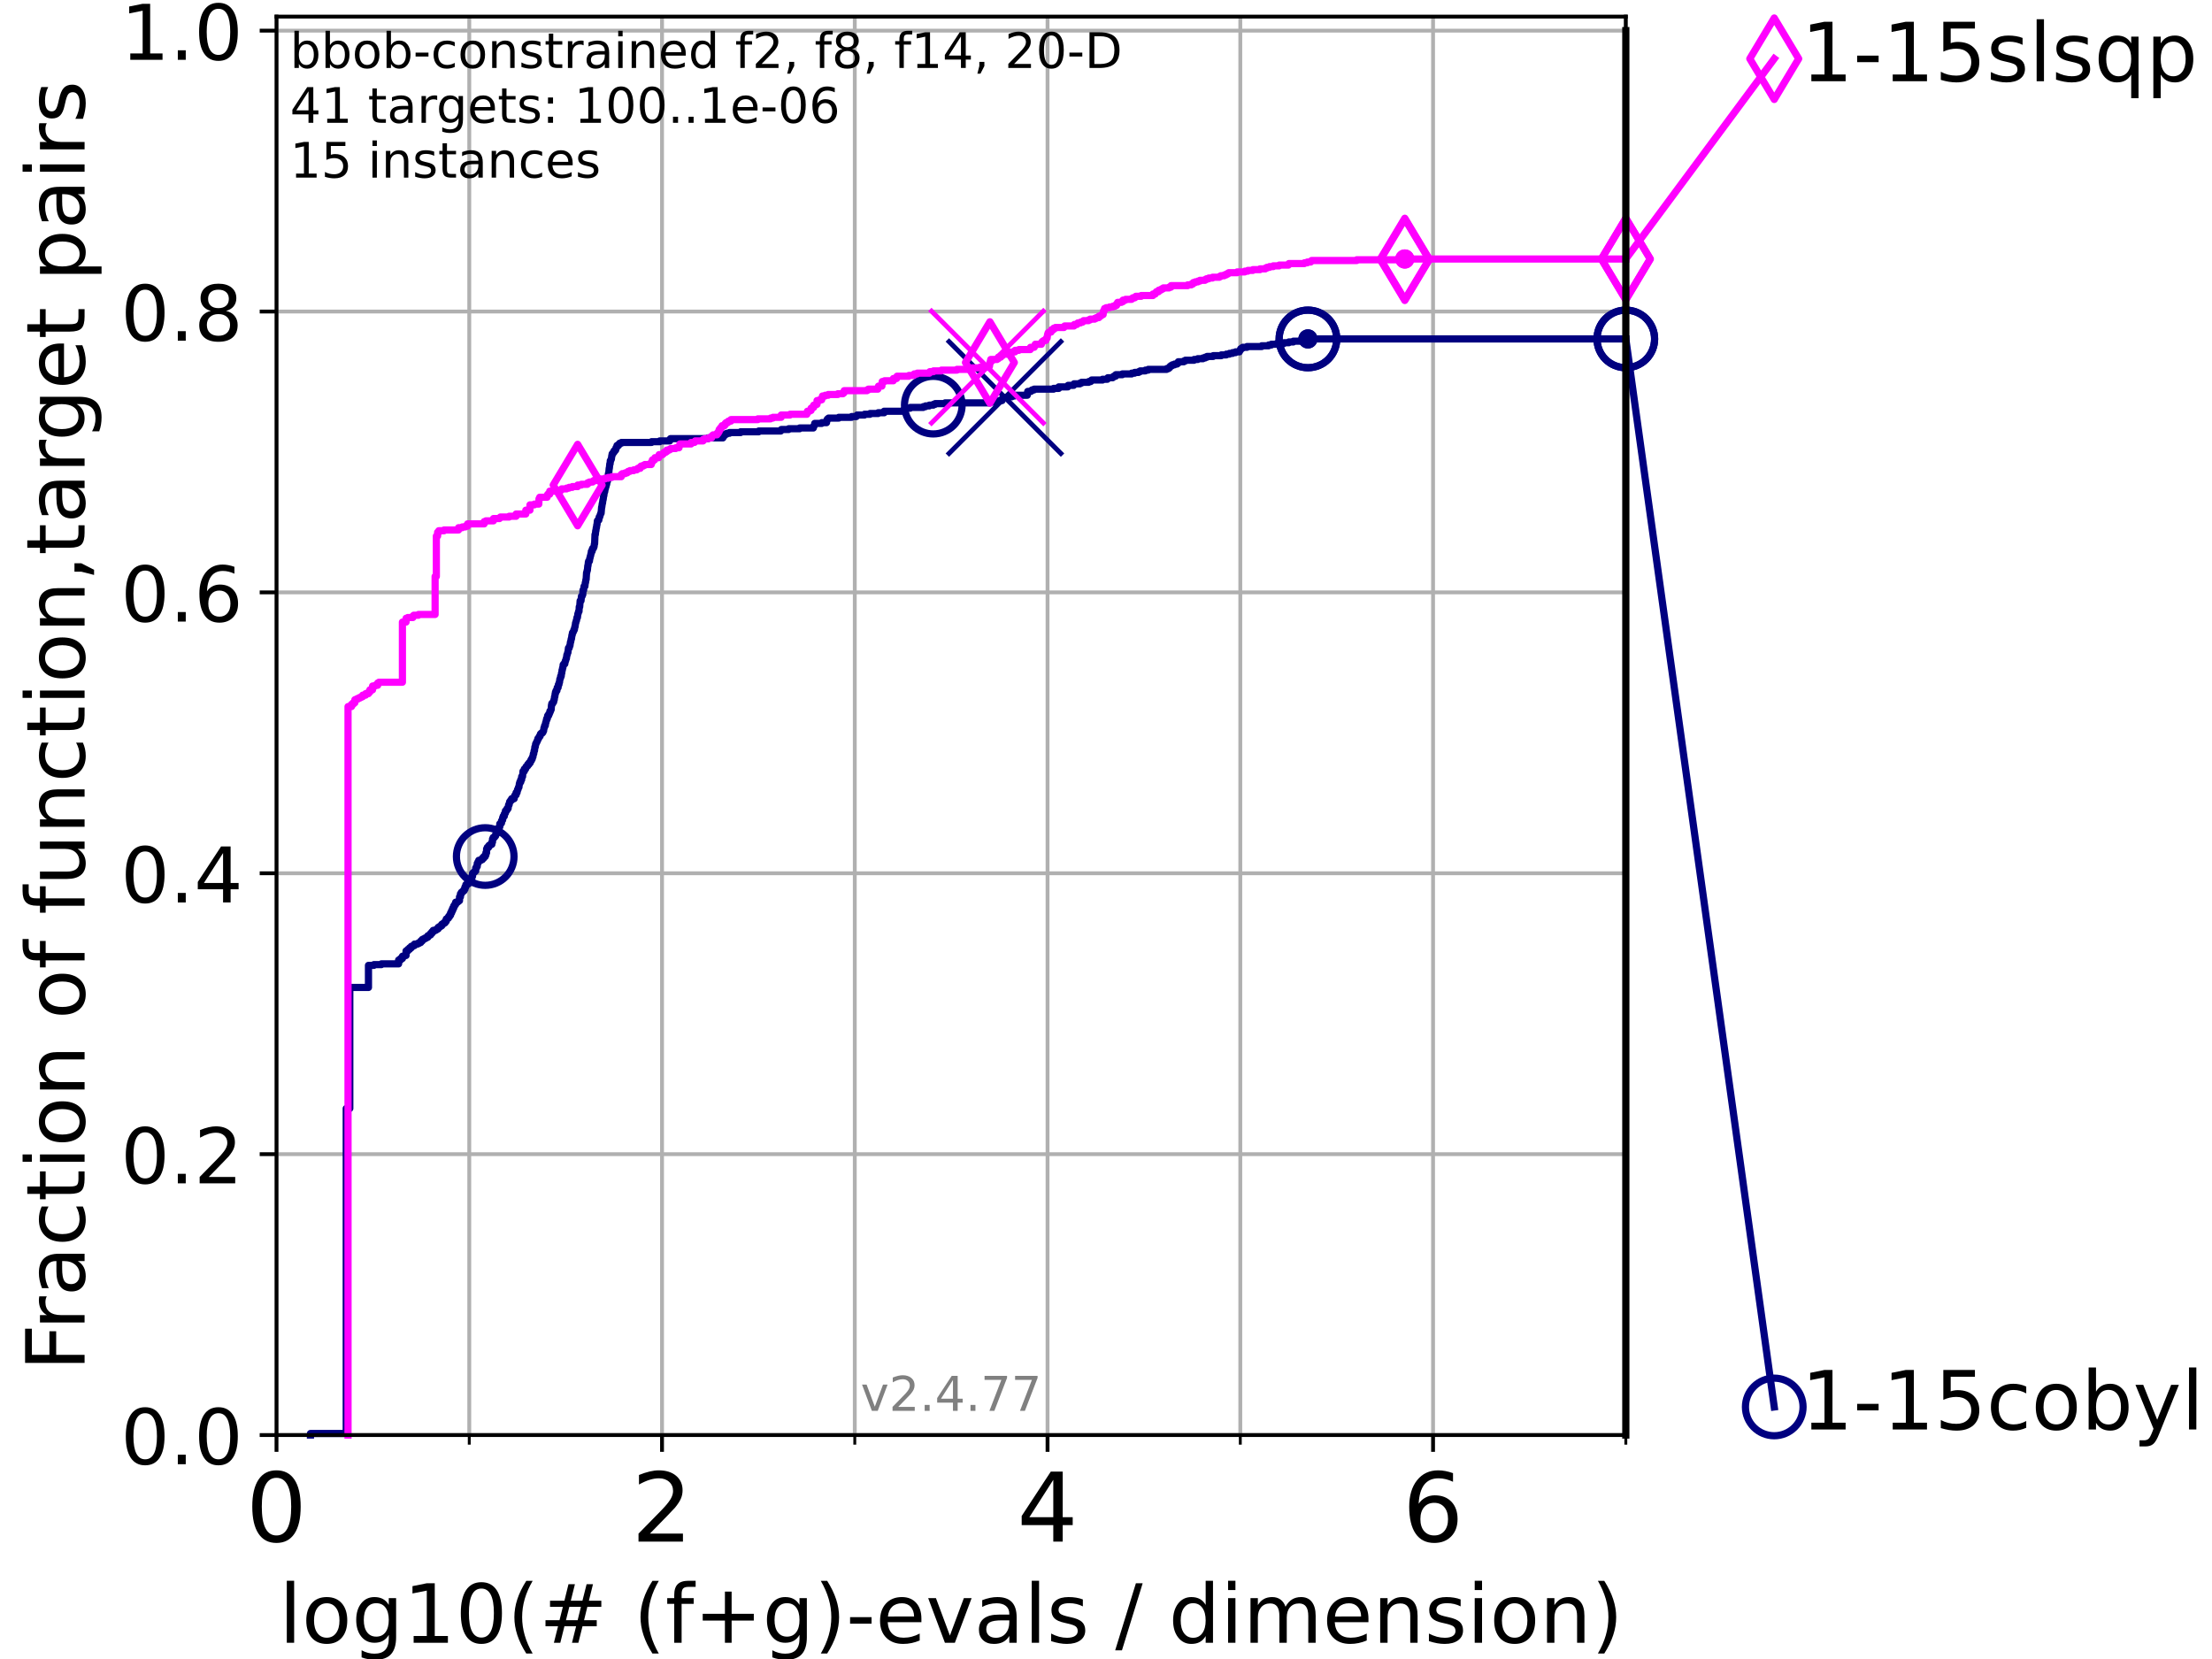 <?xml version="1.0" encoding="utf-8" standalone="no"?>
<!DOCTYPE svg PUBLIC "-//W3C//DTD SVG 1.1//EN"
  "http://www.w3.org/Graphics/SVG/1.1/DTD/svg11.dtd">
<!-- Created with matplotlib (https://matplotlib.org/) -->
<svg height="345.6pt" version="1.1" viewBox="0 0 460.8 345.6" width="460.8pt" xmlns="http://www.w3.org/2000/svg" xmlns:xlink="http://www.w3.org/1999/xlink">
 <defs>
  <style type="text/css">*{stroke-linecap:butt;stroke-linejoin:round;}</style>
 </defs>
 <g id="figure_1">
  <g id="patch_1">
   <path d="M 0 345.6 
L 460.8 345.6 
L 460.8 0 
L 0 0 
z
" style="fill:#ffffff;"/>
  </g>
  <g id="axes_1">
   <g id="patch_2">
    <path d="M 57.6 298.944 
L 338.688 298.944 
L 338.688 3.456 
L 57.6 3.456 
z
" style="fill:#ffffff;"/>
   </g>
   <g id="matplotlib.axis_1">
    <g id="xtick_1">
     <g id="line2d_1">
      <path clip-path="url(#ped3c3b181d)" d="M 57.6 298.944 
L 57.6 3.456 
" style="fill:none;stroke:#b0b0b0;stroke-linecap:square;stroke-width:0.8;"/>
     </g>
     <g id="line2d_2">
      <defs>
       <path d="M 0 0 
L 0 3.5 
" id="m42339d0e95" style="stroke:#000000;stroke-width:0.8;"/>
      </defs>
      <g>
       <use style="stroke:#000000;stroke-width:0.8;" x="57.6" xlink:href="#m42339d0e95" y="298.944"/>
      </g>
     </g>
     <g id="text_1">
      <!-- 0 -->
      <g transform="translate(51.237 321.141)scale(0.2 -0.2)">
       <defs>
        <path d="M 31.781 66.406 
Q 24.172 66.406 20.328 58.906 
Q 16.5 51.422 16.5 36.375 
Q 16.5 21.391 20.328 13.891 
Q 24.172 6.391 31.781 6.391 
Q 39.453 6.391 43.281 13.891 
Q 47.125 21.391 47.125 36.375 
Q 47.125 51.422 43.281 58.906 
Q 39.453 66.406 31.781 66.406 
z
M 31.781 74.219 
Q 44.047 74.219 50.516 64.516 
Q 56.984 54.828 56.984 36.375 
Q 56.984 17.969 50.516 8.266 
Q 44.047 -1.422 31.781 -1.422 
Q 19.531 -1.422 13.062 8.266 
Q 6.594 17.969 6.594 36.375 
Q 6.594 54.828 13.062 64.516 
Q 19.531 74.219 31.781 74.219 
z
" id="DejaVuSans-48"/>
       </defs>
       <use xlink:href="#DejaVuSans-48"/>
      </g>
     </g>
    </g>
    <g id="xtick_2">
     <g id="line2d_3">
      <path clip-path="url(#ped3c3b181d)" d="M 137.911 298.944 
L 137.911 3.456 
" style="fill:none;stroke:#b0b0b0;stroke-linecap:square;stroke-width:0.8;"/>
     </g>
     <g id="line2d_4">
      <g>
       <use style="stroke:#000000;stroke-width:0.8;" x="137.911" xlink:href="#m42339d0e95" y="298.944"/>
      </g>
     </g>
     <g id="text_2">
      <!-- 2 -->
      <g transform="translate(131.548 321.141)scale(0.2 -0.2)">
       <defs>
        <path d="M 19.188 8.297 
L 53.609 8.297 
L 53.609 0 
L 7.328 0 
L 7.328 8.297 
Q 12.938 14.109 22.625 23.891 
Q 32.328 33.688 34.812 36.531 
Q 39.547 41.844 41.422 45.531 
Q 43.312 49.219 43.312 52.781 
Q 43.312 58.594 39.234 62.25 
Q 35.156 65.922 28.609 65.922 
Q 23.969 65.922 18.812 64.312 
Q 13.672 62.703 7.812 59.422 
L 7.812 69.391 
Q 13.766 71.781 18.938 73 
Q 24.125 74.219 28.422 74.219 
Q 39.75 74.219 46.484 68.547 
Q 53.219 62.891 53.219 53.422 
Q 53.219 48.922 51.531 44.891 
Q 49.859 40.875 45.406 35.406 
Q 44.188 33.984 37.641 27.219 
Q 31.109 20.453 19.188 8.297 
z
" id="DejaVuSans-50"/>
       </defs>
       <use xlink:href="#DejaVuSans-50"/>
      </g>
     </g>
    </g>
    <g id="xtick_3">
     <g id="line2d_5">
      <path clip-path="url(#ped3c3b181d)" d="M 218.222 298.944 
L 218.222 3.456 
" style="fill:none;stroke:#b0b0b0;stroke-linecap:square;stroke-width:0.8;"/>
     </g>
     <g id="line2d_6">
      <g>
       <use style="stroke:#000000;stroke-width:0.8;" x="218.222" xlink:href="#m42339d0e95" y="298.944"/>
      </g>
     </g>
     <g id="text_3">
      <!-- 4 -->
      <g transform="translate(211.859 321.141)scale(0.2 -0.2)">
       <defs>
        <path d="M 37.797 64.312 
L 12.891 25.391 
L 37.797 25.391 
z
M 35.203 72.906 
L 47.609 72.906 
L 47.609 25.391 
L 58.016 25.391 
L 58.016 17.188 
L 47.609 17.188 
L 47.609 0 
L 37.797 0 
L 37.797 17.188 
L 4.891 17.188 
L 4.891 26.703 
z
" id="DejaVuSans-52"/>
       </defs>
       <use xlink:href="#DejaVuSans-52"/>
      </g>
     </g>
    </g>
    <g id="xtick_4">
     <g id="line2d_7">
      <path clip-path="url(#ped3c3b181d)" d="M 298.533 298.944 
L 298.533 3.456 
" style="fill:none;stroke:#b0b0b0;stroke-linecap:square;stroke-width:0.8;"/>
     </g>
     <g id="line2d_8">
      <g>
       <use style="stroke:#000000;stroke-width:0.8;" x="298.533" xlink:href="#m42339d0e95" y="298.944"/>
      </g>
     </g>
     <g id="text_4">
      <!-- 6 -->
      <g transform="translate(292.17 321.141)scale(0.2 -0.2)">
       <defs>
        <path d="M 33.016 40.375 
Q 26.375 40.375 22.484 35.828 
Q 18.609 31.297 18.609 23.391 
Q 18.609 15.531 22.484 10.953 
Q 26.375 6.391 33.016 6.391 
Q 39.656 6.391 43.531 10.953 
Q 47.406 15.531 47.406 23.391 
Q 47.406 31.297 43.531 35.828 
Q 39.656 40.375 33.016 40.375 
z
M 52.594 71.297 
L 52.594 62.312 
Q 48.875 64.062 45.094 64.984 
Q 41.312 65.922 37.594 65.922 
Q 27.828 65.922 22.672 59.328 
Q 17.531 52.734 16.797 39.406 
Q 19.672 43.656 24.016 45.922 
Q 28.375 48.188 33.594 48.188 
Q 44.578 48.188 50.953 41.516 
Q 57.328 34.859 57.328 23.391 
Q 57.328 12.156 50.688 5.359 
Q 44.047 -1.422 33.016 -1.422 
Q 20.359 -1.422 13.672 8.266 
Q 6.984 17.969 6.984 36.375 
Q 6.984 53.656 15.188 63.938 
Q 23.391 74.219 37.203 74.219 
Q 40.922 74.219 44.703 73.484 
Q 48.484 72.75 52.594 71.297 
z
" id="DejaVuSans-54"/>
       </defs>
       <use xlink:href="#DejaVuSans-54"/>
      </g>
     </g>
    </g>
    <g id="xtick_5">
     <g id="line2d_9">
      <path clip-path="url(#ped3c3b181d)" d="M 97.755 298.944 
L 97.755 3.456 
" style="fill:none;stroke:#b0b0b0;stroke-linecap:square;stroke-width:0.8;"/>
     </g>
     <g id="line2d_10">
      <defs>
       <path d="M 0 0 
L 0 2 
" id="m152f93fab5" style="stroke:#000000;stroke-width:0.6;"/>
      </defs>
      <g>
       <use style="stroke:#000000;stroke-width:0.6;" x="97.755" xlink:href="#m152f93fab5" y="298.944"/>
      </g>
     </g>
    </g>
    <g id="xtick_6">
     <g id="line2d_11">
      <path clip-path="url(#ped3c3b181d)" d="M 178.066 298.944 
L 178.066 3.456 
" style="fill:none;stroke:#b0b0b0;stroke-linecap:square;stroke-width:0.8;"/>
     </g>
     <g id="line2d_12">
      <g>
       <use style="stroke:#000000;stroke-width:0.6;" x="178.066" xlink:href="#m152f93fab5" y="298.944"/>
      </g>
     </g>
    </g>
    <g id="xtick_7">
     <g id="line2d_13">
      <path clip-path="url(#ped3c3b181d)" d="M 258.377 298.944 
L 258.377 3.456 
" style="fill:none;stroke:#b0b0b0;stroke-linecap:square;stroke-width:0.8;"/>
     </g>
     <g id="line2d_14">
      <g>
       <use style="stroke:#000000;stroke-width:0.6;" x="258.377" xlink:href="#m152f93fab5" y="298.944"/>
      </g>
     </g>
    </g>
    <g id="xtick_8">
     <g id="line2d_15">
      <path clip-path="url(#ped3c3b181d)" d="M 338.688 298.944 
L 338.688 3.456 
" style="fill:none;stroke:#b0b0b0;stroke-linecap:square;stroke-width:0.8;"/>
     </g>
     <g id="line2d_16">
      <g>
       <use style="stroke:#000000;stroke-width:0.6;" x="338.688" xlink:href="#m152f93fab5" y="298.944"/>
      </g>
     </g>
    </g>
    <g id="text_5">
     <!-- log10(# (f+g)-evals / dimension) -->
     <g transform="translate(58.145 342.218)scale(0.17 -0.17)">
      <defs>
       <path d="M 9.422 75.984 
L 18.406 75.984 
L 18.406 0 
L 9.422 0 
z
" id="DejaVuSans-108"/>
       <path d="M 30.609 48.391 
Q 23.391 48.391 19.188 42.75 
Q 14.984 37.109 14.984 27.297 
Q 14.984 17.484 19.156 11.844 
Q 23.344 6.203 30.609 6.203 
Q 37.797 6.203 41.984 11.859 
Q 46.188 17.531 46.188 27.297 
Q 46.188 37.016 41.984 42.703 
Q 37.797 48.391 30.609 48.391 
z
M 30.609 56 
Q 42.328 56 49.016 48.375 
Q 55.719 40.766 55.719 27.297 
Q 55.719 13.875 49.016 6.219 
Q 42.328 -1.422 30.609 -1.422 
Q 18.844 -1.422 12.172 6.219 
Q 5.516 13.875 5.516 27.297 
Q 5.516 40.766 12.172 48.375 
Q 18.844 56 30.609 56 
z
" id="DejaVuSans-111"/>
       <path d="M 45.406 27.984 
Q 45.406 37.75 41.375 43.109 
Q 37.359 48.484 30.078 48.484 
Q 22.859 48.484 18.828 43.109 
Q 14.797 37.75 14.797 27.984 
Q 14.797 18.266 18.828 12.891 
Q 22.859 7.516 30.078 7.516 
Q 37.359 7.516 41.375 12.891 
Q 45.406 18.266 45.406 27.984 
z
M 54.391 6.781 
Q 54.391 -7.172 48.188 -13.984 
Q 42 -20.797 29.203 -20.797 
Q 24.469 -20.797 20.266 -20.094 
Q 16.062 -19.391 12.109 -17.922 
L 12.109 -9.188 
Q 16.062 -11.328 19.922 -12.344 
Q 23.781 -13.375 27.781 -13.375 
Q 36.625 -13.375 41.016 -8.766 
Q 45.406 -4.156 45.406 5.172 
L 45.406 9.625 
Q 42.625 4.781 38.281 2.391 
Q 33.938 0 27.875 0 
Q 17.828 0 11.672 7.656 
Q 5.516 15.328 5.516 27.984 
Q 5.516 40.672 11.672 48.328 
Q 17.828 56 27.875 56 
Q 33.938 56 38.281 53.609 
Q 42.625 51.219 45.406 46.391 
L 45.406 54.688 
L 54.391 54.688 
z
" id="DejaVuSans-103"/>
       <path d="M 12.406 8.297 
L 28.516 8.297 
L 28.516 63.922 
L 10.984 60.406 
L 10.984 69.391 
L 28.422 72.906 
L 38.281 72.906 
L 38.281 8.297 
L 54.391 8.297 
L 54.391 0 
L 12.406 0 
z
" id="DejaVuSans-49"/>
       <path d="M 31 75.875 
Q 24.469 64.656 21.281 53.656 
Q 18.109 42.672 18.109 31.391 
Q 18.109 20.125 21.312 9.062 
Q 24.516 -2 31 -13.188 
L 23.188 -13.188 
Q 15.875 -1.703 12.234 9.375 
Q 8.594 20.453 8.594 31.391 
Q 8.594 42.281 12.203 53.312 
Q 15.828 64.359 23.188 75.875 
z
" id="DejaVuSans-40"/>
       <path d="M 51.125 44 
L 36.922 44 
L 32.812 27.688 
L 47.125 27.688 
z
M 43.797 71.781 
L 38.719 51.516 
L 52.984 51.516 
L 58.109 71.781 
L 65.922 71.781 
L 60.891 51.516 
L 76.125 51.516 
L 76.125 44 
L 58.984 44 
L 54.984 27.688 
L 70.516 27.688 
L 70.516 20.219 
L 53.078 20.219 
L 48 0 
L 40.188 0 
L 45.219 20.219 
L 30.906 20.219 
L 25.875 0 
L 18.016 0 
L 23.094 20.219 
L 7.719 20.219 
L 7.719 27.688 
L 24.906 27.688 
L 29 44 
L 13.281 44 
L 13.281 51.516 
L 30.906 51.516 
L 35.891 71.781 
z
" id="DejaVuSans-35"/>
       <path id="DejaVuSans-32"/>
       <path d="M 37.109 75.984 
L 37.109 68.5 
L 28.516 68.5 
Q 23.688 68.5 21.797 66.547 
Q 19.922 64.594 19.922 59.516 
L 19.922 54.688 
L 34.719 54.688 
L 34.719 47.703 
L 19.922 47.703 
L 19.922 0 
L 10.891 0 
L 10.891 47.703 
L 2.297 47.703 
L 2.297 54.688 
L 10.891 54.688 
L 10.891 58.5 
Q 10.891 67.625 15.141 71.797 
Q 19.391 75.984 28.609 75.984 
z
" id="DejaVuSans-102"/>
       <path d="M 46 62.703 
L 46 35.5 
L 73.188 35.5 
L 73.188 27.203 
L 46 27.203 
L 46 0 
L 37.797 0 
L 37.797 27.203 
L 10.594 27.203 
L 10.594 35.5 
L 37.797 35.5 
L 37.797 62.703 
z
" id="DejaVuSans-43"/>
       <path d="M 8.016 75.875 
L 15.828 75.875 
Q 23.141 64.359 26.781 53.312 
Q 30.422 42.281 30.422 31.391 
Q 30.422 20.453 26.781 9.375 
Q 23.141 -1.703 15.828 -13.188 
L 8.016 -13.188 
Q 14.5 -2 17.703 9.062 
Q 20.906 20.125 20.906 31.391 
Q 20.906 42.672 17.703 53.656 
Q 14.5 64.656 8.016 75.875 
z
" id="DejaVuSans-41"/>
       <path d="M 4.891 31.391 
L 31.203 31.391 
L 31.203 23.391 
L 4.891 23.391 
z
" id="DejaVuSans-45"/>
       <path d="M 56.203 29.594 
L 56.203 25.203 
L 14.891 25.203 
Q 15.484 15.922 20.484 11.062 
Q 25.484 6.203 34.422 6.203 
Q 39.594 6.203 44.453 7.469 
Q 49.312 8.734 54.109 11.281 
L 54.109 2.781 
Q 49.266 0.734 44.188 -0.344 
Q 39.109 -1.422 33.891 -1.422 
Q 20.797 -1.422 13.156 6.188 
Q 5.516 13.812 5.516 26.812 
Q 5.516 40.234 12.766 48.109 
Q 20.016 56 32.328 56 
Q 43.359 56 49.781 48.891 
Q 56.203 41.797 56.203 29.594 
z
M 47.219 32.234 
Q 47.125 39.594 43.094 43.984 
Q 39.062 48.391 32.422 48.391 
Q 24.906 48.391 20.391 44.141 
Q 15.875 39.891 15.188 32.172 
z
" id="DejaVuSans-101"/>
       <path d="M 2.984 54.688 
L 12.5 54.688 
L 29.594 8.797 
L 46.688 54.688 
L 56.203 54.688 
L 35.688 0 
L 23.484 0 
z
" id="DejaVuSans-118"/>
       <path d="M 34.281 27.484 
Q 23.391 27.484 19.188 25 
Q 14.984 22.516 14.984 16.5 
Q 14.984 11.719 18.141 8.906 
Q 21.297 6.109 26.703 6.109 
Q 34.188 6.109 38.703 11.406 
Q 43.219 16.703 43.219 25.484 
L 43.219 27.484 
z
M 52.203 31.203 
L 52.203 0 
L 43.219 0 
L 43.219 8.297 
Q 40.141 3.328 35.547 0.953 
Q 30.953 -1.422 24.312 -1.422 
Q 15.922 -1.422 10.953 3.297 
Q 6 8.016 6 15.922 
Q 6 25.141 12.172 29.828 
Q 18.359 34.516 30.609 34.516 
L 43.219 34.516 
L 43.219 35.406 
Q 43.219 41.609 39.141 45 
Q 35.062 48.391 27.688 48.391 
Q 23 48.391 18.547 47.266 
Q 14.109 46.141 10.016 43.891 
L 10.016 52.203 
Q 14.938 54.109 19.578 55.047 
Q 24.219 56 28.609 56 
Q 40.484 56 46.344 49.844 
Q 52.203 43.703 52.203 31.203 
z
" id="DejaVuSans-97"/>
       <path d="M 44.281 53.078 
L 44.281 44.578 
Q 40.484 46.531 36.375 47.5 
Q 32.281 48.484 27.875 48.484 
Q 21.188 48.484 17.844 46.438 
Q 14.5 44.391 14.5 40.281 
Q 14.5 37.156 16.891 35.375 
Q 19.281 33.594 26.516 31.984 
L 29.594 31.297 
Q 39.156 29.25 43.188 25.516 
Q 47.219 21.781 47.219 15.094 
Q 47.219 7.469 41.188 3.016 
Q 35.156 -1.422 24.609 -1.422 
Q 20.219 -1.422 15.453 -0.562 
Q 10.688 0.297 5.422 2 
L 5.422 11.281 
Q 10.406 8.688 15.234 7.391 
Q 20.062 6.109 24.812 6.109 
Q 31.156 6.109 34.562 8.281 
Q 37.984 10.453 37.984 14.406 
Q 37.984 18.062 35.516 20.016 
Q 33.062 21.969 24.703 23.781 
L 21.578 24.516 
Q 13.234 26.266 9.516 29.906 
Q 5.812 33.547 5.812 39.891 
Q 5.812 47.609 11.281 51.797 
Q 16.75 56 26.812 56 
Q 31.781 56 36.172 55.266 
Q 40.578 54.547 44.281 53.078 
z
" id="DejaVuSans-115"/>
       <path d="M 25.391 72.906 
L 33.688 72.906 
L 8.297 -9.281 
L 0 -9.281 
z
" id="DejaVuSans-47"/>
       <path d="M 45.406 46.391 
L 45.406 75.984 
L 54.391 75.984 
L 54.391 0 
L 45.406 0 
L 45.406 8.203 
Q 42.578 3.328 38.25 0.953 
Q 33.938 -1.422 27.875 -1.422 
Q 17.969 -1.422 11.734 6.484 
Q 5.516 14.406 5.516 27.297 
Q 5.516 40.188 11.734 48.094 
Q 17.969 56 27.875 56 
Q 33.938 56 38.25 53.625 
Q 42.578 51.266 45.406 46.391 
z
M 14.797 27.297 
Q 14.797 17.391 18.875 11.75 
Q 22.953 6.109 30.078 6.109 
Q 37.203 6.109 41.297 11.75 
Q 45.406 17.391 45.406 27.297 
Q 45.406 37.203 41.297 42.844 
Q 37.203 48.484 30.078 48.484 
Q 22.953 48.484 18.875 42.844 
Q 14.797 37.203 14.797 27.297 
z
" id="DejaVuSans-100"/>
       <path d="M 9.422 54.688 
L 18.406 54.688 
L 18.406 0 
L 9.422 0 
z
M 9.422 75.984 
L 18.406 75.984 
L 18.406 64.594 
L 9.422 64.594 
z
" id="DejaVuSans-105"/>
       <path d="M 52 44.188 
Q 55.375 50.25 60.062 53.125 
Q 64.75 56 71.094 56 
Q 79.641 56 84.281 50.016 
Q 88.922 44.047 88.922 33.016 
L 88.922 0 
L 79.891 0 
L 79.891 32.719 
Q 79.891 40.578 77.094 44.375 
Q 74.312 48.188 68.609 48.188 
Q 61.625 48.188 57.562 43.547 
Q 53.516 38.922 53.516 30.906 
L 53.516 0 
L 44.484 0 
L 44.484 32.719 
Q 44.484 40.625 41.703 44.406 
Q 38.922 48.188 33.109 48.188 
Q 26.219 48.188 22.156 43.531 
Q 18.109 38.875 18.109 30.906 
L 18.109 0 
L 9.078 0 
L 9.078 54.688 
L 18.109 54.688 
L 18.109 46.188 
Q 21.188 51.219 25.484 53.609 
Q 29.781 56 35.688 56 
Q 41.656 56 45.828 52.969 
Q 50 49.953 52 44.188 
z
" id="DejaVuSans-109"/>
       <path d="M 54.891 33.016 
L 54.891 0 
L 45.906 0 
L 45.906 32.719 
Q 45.906 40.484 42.875 44.328 
Q 39.844 48.188 33.797 48.188 
Q 26.516 48.188 22.312 43.547 
Q 18.109 38.922 18.109 30.906 
L 18.109 0 
L 9.078 0 
L 9.078 54.688 
L 18.109 54.688 
L 18.109 46.188 
Q 21.344 51.125 25.703 53.562 
Q 30.078 56 35.797 56 
Q 45.219 56 50.047 50.172 
Q 54.891 44.344 54.891 33.016 
z
" id="DejaVuSans-110"/>
      </defs>
      <use xlink:href="#DejaVuSans-108"/>
      <use x="27.783" xlink:href="#DejaVuSans-111"/>
      <use x="88.965" xlink:href="#DejaVuSans-103"/>
      <use x="152.441" xlink:href="#DejaVuSans-49"/>
      <use x="216.064" xlink:href="#DejaVuSans-48"/>
      <use x="279.688" xlink:href="#DejaVuSans-40"/>
      <use x="318.701" xlink:href="#DejaVuSans-35"/>
      <use x="402.49" xlink:href="#DejaVuSans-32"/>
      <use x="434.277" xlink:href="#DejaVuSans-40"/>
      <use x="473.291" xlink:href="#DejaVuSans-102"/>
      <use x="508.496" xlink:href="#DejaVuSans-43"/>
      <use x="592.285" xlink:href="#DejaVuSans-103"/>
      <use x="655.762" xlink:href="#DejaVuSans-41"/>
      <use x="694.775" xlink:href="#DejaVuSans-45"/>
      <use x="730.859" xlink:href="#DejaVuSans-101"/>
      <use x="792.383" xlink:href="#DejaVuSans-118"/>
      <use x="851.562" xlink:href="#DejaVuSans-97"/>
      <use x="912.842" xlink:href="#DejaVuSans-108"/>
      <use x="940.625" xlink:href="#DejaVuSans-115"/>
      <use x="992.725" xlink:href="#DejaVuSans-32"/>
      <use x="1024.512" xlink:href="#DejaVuSans-47"/>
      <use x="1058.203" xlink:href="#DejaVuSans-32"/>
      <use x="1089.99" xlink:href="#DejaVuSans-100"/>
      <use x="1153.467" xlink:href="#DejaVuSans-105"/>
      <use x="1181.25" xlink:href="#DejaVuSans-109"/>
      <use x="1278.662" xlink:href="#DejaVuSans-101"/>
      <use x="1340.186" xlink:href="#DejaVuSans-110"/>
      <use x="1403.564" xlink:href="#DejaVuSans-115"/>
      <use x="1455.664" xlink:href="#DejaVuSans-105"/>
      <use x="1483.447" xlink:href="#DejaVuSans-111"/>
      <use x="1544.629" xlink:href="#DejaVuSans-110"/>
      <use x="1608.008" xlink:href="#DejaVuSans-41"/>
     </g>
    </g>
   </g>
   <g id="matplotlib.axis_2">
    <g id="ytick_1">
     <g id="line2d_17">
      <path clip-path="url(#ped3c3b181d)" d="M 57.6 298.944 
L 338.688 298.944 
" style="fill:none;stroke:#b0b0b0;stroke-linecap:square;stroke-width:0.8;"/>
     </g>
     <g id="line2d_18">
      <defs>
       <path d="M 0 0 
L -3.5 0 
" id="m21d97d9ed0" style="stroke:#000000;stroke-width:0.8;"/>
      </defs>
      <g>
       <use style="stroke:#000000;stroke-width:0.8;" x="57.6" xlink:href="#m21d97d9ed0" y="298.944"/>
      </g>
     </g>
     <g id="text_6">
      <!-- 0.0 -->
      <g transform="translate(25.155 305.023)scale(0.16 -0.16)">
       <defs>
        <path d="M 10.688 12.406 
L 21 12.406 
L 21 0 
L 10.688 0 
z
" id="DejaVuSans-46"/>
       </defs>
       <use xlink:href="#DejaVuSans-48"/>
       <use x="63.623" xlink:href="#DejaVuSans-46"/>
       <use x="95.41" xlink:href="#DejaVuSans-48"/>
      </g>
     </g>
    </g>
    <g id="ytick_2">
     <g id="line2d_19">
      <path clip-path="url(#ped3c3b181d)" d="M 57.6 240.432 
L 338.688 240.432 
" style="fill:none;stroke:#b0b0b0;stroke-linecap:square;stroke-width:0.8;"/>
     </g>
     <g id="line2d_20">
      <g>
       <use style="stroke:#000000;stroke-width:0.8;" x="57.6" xlink:href="#m21d97d9ed0" y="240.432"/>
      </g>
     </g>
     <g id="text_7">
      <!-- 0.2 -->
      <g transform="translate(25.155 246.51)scale(0.16 -0.16)">
       <use xlink:href="#DejaVuSans-48"/>
       <use x="63.623" xlink:href="#DejaVuSans-46"/>
       <use x="95.41" xlink:href="#DejaVuSans-50"/>
      </g>
     </g>
    </g>
    <g id="ytick_3">
     <g id="line2d_21">
      <path clip-path="url(#ped3c3b181d)" d="M 57.6 181.919 
L 338.688 181.919 
" style="fill:none;stroke:#b0b0b0;stroke-linecap:square;stroke-width:0.8;"/>
     </g>
     <g id="line2d_22">
      <g>
       <use style="stroke:#000000;stroke-width:0.8;" x="57.6" xlink:href="#m21d97d9ed0" y="181.919"/>
      </g>
     </g>
     <g id="text_8">
      <!-- 0.4 -->
      <g transform="translate(25.155 187.998)scale(0.16 -0.16)">
       <use xlink:href="#DejaVuSans-48"/>
       <use x="63.623" xlink:href="#DejaVuSans-46"/>
       <use x="95.41" xlink:href="#DejaVuSans-52"/>
      </g>
     </g>
    </g>
    <g id="ytick_4">
     <g id="line2d_23">
      <path clip-path="url(#ped3c3b181d)" d="M 57.6 123.407 
L 338.688 123.407 
" style="fill:none;stroke:#b0b0b0;stroke-linecap:square;stroke-width:0.8;"/>
     </g>
     <g id="line2d_24">
      <g>
       <use style="stroke:#000000;stroke-width:0.8;" x="57.6" xlink:href="#m21d97d9ed0" y="123.407"/>
      </g>
     </g>
     <g id="text_9">
      <!-- 0.6 -->
      <g transform="translate(25.155 129.485)scale(0.16 -0.16)">
       <use xlink:href="#DejaVuSans-48"/>
       <use x="63.623" xlink:href="#DejaVuSans-46"/>
       <use x="95.41" xlink:href="#DejaVuSans-54"/>
      </g>
     </g>
    </g>
    <g id="ytick_5">
     <g id="line2d_25">
      <path clip-path="url(#ped3c3b181d)" d="M 57.6 64.894 
L 338.688 64.894 
" style="fill:none;stroke:#b0b0b0;stroke-linecap:square;stroke-width:0.8;"/>
     </g>
     <g id="line2d_26">
      <g>
       <use style="stroke:#000000;stroke-width:0.8;" x="57.6" xlink:href="#m21d97d9ed0" y="64.894"/>
      </g>
     </g>
     <g id="text_10">
      <!-- 0.8 -->
      <g transform="translate(25.155 70.973)scale(0.16 -0.16)">
       <defs>
        <path d="M 31.781 34.625 
Q 24.75 34.625 20.719 30.859 
Q 16.703 27.094 16.703 20.516 
Q 16.703 13.922 20.719 10.156 
Q 24.75 6.391 31.781 6.391 
Q 38.812 6.391 42.859 10.172 
Q 46.922 13.969 46.922 20.516 
Q 46.922 27.094 42.891 30.859 
Q 38.875 34.625 31.781 34.625 
z
M 21.922 38.812 
Q 15.578 40.375 12.031 44.719 
Q 8.5 49.078 8.5 55.328 
Q 8.5 64.062 14.719 69.141 
Q 20.953 74.219 31.781 74.219 
Q 42.672 74.219 48.875 69.141 
Q 55.078 64.062 55.078 55.328 
Q 55.078 49.078 51.531 44.719 
Q 48 40.375 41.703 38.812 
Q 48.828 37.156 52.797 32.312 
Q 56.781 27.484 56.781 20.516 
Q 56.781 9.906 50.312 4.234 
Q 43.844 -1.422 31.781 -1.422 
Q 19.734 -1.422 13.25 4.234 
Q 6.781 9.906 6.781 20.516 
Q 6.781 27.484 10.781 32.312 
Q 14.797 37.156 21.922 38.812 
z
M 18.312 54.391 
Q 18.312 48.734 21.844 45.562 
Q 25.391 42.391 31.781 42.391 
Q 38.141 42.391 41.719 45.562 
Q 45.312 48.734 45.312 54.391 
Q 45.312 60.062 41.719 63.234 
Q 38.141 66.406 31.781 66.406 
Q 25.391 66.406 21.844 63.234 
Q 18.312 60.062 18.312 54.391 
z
" id="DejaVuSans-56"/>
       </defs>
       <use xlink:href="#DejaVuSans-48"/>
       <use x="63.623" xlink:href="#DejaVuSans-46"/>
       <use x="95.41" xlink:href="#DejaVuSans-56"/>
      </g>
     </g>
    </g>
    <g id="ytick_6">
     <g id="line2d_27">
      <path clip-path="url(#ped3c3b181d)" d="M 57.6 6.382 
L 338.688 6.382 
" style="fill:none;stroke:#b0b0b0;stroke-linecap:square;stroke-width:0.8;"/>
     </g>
     <g id="line2d_28">
      <g>
       <use style="stroke:#000000;stroke-width:0.8;" x="57.6" xlink:href="#m21d97d9ed0" y="6.382"/>
      </g>
     </g>
     <g id="text_11">
      <!-- 1.0 -->
      <g transform="translate(25.155 12.46)scale(0.16 -0.16)">
       <use xlink:href="#DejaVuSans-49"/>
       <use x="63.623" xlink:href="#DejaVuSans-46"/>
       <use x="95.41" xlink:href="#DejaVuSans-48"/>
      </g>
     </g>
    </g>
    <g id="text_12">
     <!-- Fraction of function,target pairs -->
     <g transform="translate(17.62 285.585)rotate(-90)scale(0.17 -0.17)">
      <defs>
       <path d="M 9.812 72.906 
L 51.703 72.906 
L 51.703 64.594 
L 19.672 64.594 
L 19.672 43.109 
L 48.578 43.109 
L 48.578 34.812 
L 19.672 34.812 
L 19.672 0 
L 9.812 0 
z
" id="DejaVuSans-70"/>
       <path d="M 41.109 46.297 
Q 39.594 47.172 37.812 47.578 
Q 36.031 48 33.891 48 
Q 26.266 48 22.188 43.047 
Q 18.109 38.094 18.109 28.812 
L 18.109 0 
L 9.078 0 
L 9.078 54.688 
L 18.109 54.688 
L 18.109 46.188 
Q 20.953 51.172 25.484 53.578 
Q 30.031 56 36.531 56 
Q 37.453 56 38.578 55.875 
Q 39.703 55.766 41.062 55.516 
z
" id="DejaVuSans-114"/>
       <path d="M 48.781 52.594 
L 48.781 44.188 
Q 44.969 46.297 41.141 47.344 
Q 37.312 48.391 33.406 48.391 
Q 24.656 48.391 19.812 42.844 
Q 14.984 37.312 14.984 27.297 
Q 14.984 17.281 19.812 11.734 
Q 24.656 6.203 33.406 6.203 
Q 37.312 6.203 41.141 7.25 
Q 44.969 8.297 48.781 10.406 
L 48.781 2.094 
Q 45.016 0.344 40.984 -0.531 
Q 36.969 -1.422 32.422 -1.422 
Q 20.062 -1.422 12.781 6.344 
Q 5.516 14.109 5.516 27.297 
Q 5.516 40.672 12.859 48.328 
Q 20.219 56 33.016 56 
Q 37.156 56 41.109 55.141 
Q 45.062 54.297 48.781 52.594 
z
" id="DejaVuSans-99"/>
       <path d="M 18.312 70.219 
L 18.312 54.688 
L 36.812 54.688 
L 36.812 47.703 
L 18.312 47.703 
L 18.312 18.016 
Q 18.312 11.328 20.141 9.422 
Q 21.969 7.516 27.594 7.516 
L 36.812 7.516 
L 36.812 0 
L 27.594 0 
Q 17.188 0 13.234 3.875 
Q 9.281 7.766 9.281 18.016 
L 9.281 47.703 
L 2.688 47.703 
L 2.688 54.688 
L 9.281 54.688 
L 9.281 70.219 
z
" id="DejaVuSans-116"/>
       <path d="M 8.5 21.578 
L 8.5 54.688 
L 17.484 54.688 
L 17.484 21.922 
Q 17.484 14.156 20.5 10.266 
Q 23.531 6.391 29.594 6.391 
Q 36.859 6.391 41.078 11.031 
Q 45.312 15.672 45.312 23.688 
L 45.312 54.688 
L 54.297 54.688 
L 54.297 0 
L 45.312 0 
L 45.312 8.406 
Q 42.047 3.422 37.719 1 
Q 33.406 -1.422 27.688 -1.422 
Q 18.266 -1.422 13.375 4.438 
Q 8.5 10.297 8.5 21.578 
z
M 31.109 56 
z
" id="DejaVuSans-117"/>
       <path d="M 11.719 12.406 
L 22.016 12.406 
L 22.016 4 
L 14.016 -11.625 
L 7.719 -11.625 
L 11.719 4 
z
" id="DejaVuSans-44"/>
       <path d="M 18.109 8.203 
L 18.109 -20.797 
L 9.078 -20.797 
L 9.078 54.688 
L 18.109 54.688 
L 18.109 46.391 
Q 20.953 51.266 25.266 53.625 
Q 29.594 56 35.594 56 
Q 45.562 56 51.781 48.094 
Q 58.016 40.188 58.016 27.297 
Q 58.016 14.406 51.781 6.484 
Q 45.562 -1.422 35.594 -1.422 
Q 29.594 -1.422 25.266 0.953 
Q 20.953 3.328 18.109 8.203 
z
M 48.688 27.297 
Q 48.688 37.203 44.609 42.844 
Q 40.531 48.484 33.406 48.484 
Q 26.266 48.484 22.188 42.844 
Q 18.109 37.203 18.109 27.297 
Q 18.109 17.391 22.188 11.75 
Q 26.266 6.109 33.406 6.109 
Q 40.531 6.109 44.609 11.75 
Q 48.688 17.391 48.688 27.297 
z
" id="DejaVuSans-112"/>
      </defs>
      <use xlink:href="#DejaVuSans-70"/>
      <use x="50.27" xlink:href="#DejaVuSans-114"/>
      <use x="91.383" xlink:href="#DejaVuSans-97"/>
      <use x="152.662" xlink:href="#DejaVuSans-99"/>
      <use x="207.643" xlink:href="#DejaVuSans-116"/>
      <use x="246.852" xlink:href="#DejaVuSans-105"/>
      <use x="274.635" xlink:href="#DejaVuSans-111"/>
      <use x="335.816" xlink:href="#DejaVuSans-110"/>
      <use x="399.195" xlink:href="#DejaVuSans-32"/>
      <use x="430.982" xlink:href="#DejaVuSans-111"/>
      <use x="492.164" xlink:href="#DejaVuSans-102"/>
      <use x="527.369" xlink:href="#DejaVuSans-32"/>
      <use x="559.156" xlink:href="#DejaVuSans-102"/>
      <use x="594.361" xlink:href="#DejaVuSans-117"/>
      <use x="657.74" xlink:href="#DejaVuSans-110"/>
      <use x="721.119" xlink:href="#DejaVuSans-99"/>
      <use x="776.1" xlink:href="#DejaVuSans-116"/>
      <use x="815.309" xlink:href="#DejaVuSans-105"/>
      <use x="843.092" xlink:href="#DejaVuSans-111"/>
      <use x="904.273" xlink:href="#DejaVuSans-110"/>
      <use x="967.652" xlink:href="#DejaVuSans-44"/>
      <use x="999.439" xlink:href="#DejaVuSans-116"/>
      <use x="1038.648" xlink:href="#DejaVuSans-97"/>
      <use x="1099.928" xlink:href="#DejaVuSans-114"/>
      <use x="1139.291" xlink:href="#DejaVuSans-103"/>
      <use x="1202.768" xlink:href="#DejaVuSans-101"/>
      <use x="1264.291" xlink:href="#DejaVuSans-116"/>
      <use x="1303.5" xlink:href="#DejaVuSans-32"/>
      <use x="1335.287" xlink:href="#DejaVuSans-112"/>
      <use x="1398.764" xlink:href="#DejaVuSans-97"/>
      <use x="1460.043" xlink:href="#DejaVuSans-105"/>
      <use x="1487.826" xlink:href="#DejaVuSans-114"/>
      <use x="1528.939" xlink:href="#DejaVuSans-115"/>
     </g>
    </g>
   </g>
   <g id="line2d_29">
    <defs>
     <path d="M 0 1.5 
C 0.398 1.5 0.779 1.342 1.061 1.061 
C 1.342 0.779 1.5 0.398 1.5 0 
C 1.5 -0.398 1.342 -0.779 1.061 -1.061 
C 0.779 -1.342 0.398 -1.5 0 -1.5 
C -0.398 -1.5 -0.779 -1.342 -1.061 -1.061 
C -1.342 -0.779 -1.5 -0.398 -1.5 0 
C -1.5 0.398 -1.342 0.779 -1.061 1.061 
C -0.779 1.342 -0.398 1.5 0 1.5 
z
" id="m940a7f58b5" style="stroke:#000080;"/>
    </defs>
    <g>
     <use style="fill:#000080;stroke:#000080;" x="272.466" xlink:href="#m940a7f58b5" y="70.603"/>
     <use style="fill:#000080;stroke:#000080;" x="272.466" xlink:href="#m940a7f58b5" y="70.603"/>
    </g>
   </g>
   <g id="line2d_30">
    <path d="M 64.671 298.944 
L 64.671 298.627 
L 72.125 298.627 
L 72.125 230.917 
L 72.868 230.917 
L 72.868 205.705 
L 76.759 205.705 
L 76.759 201.106 
L 77.885 201.106 
L 77.885 200.947 
L 79.447 200.947 
L 79.447 200.789 
L 83.037 200.789 
L 83.037 199.996 
L 83.438 199.996 
L 83.438 199.679 
L 83.83 199.679 
L 83.83 199.203 
L 84.213 199.203 
L 84.213 199.045 
L 84.588 199.045 
L 84.588 198.093 
L 84.956 198.093 
L 84.956 197.776 
L 85.315 197.776 
L 85.315 197.459 
L 85.667 197.459 
L 85.667 197.142 
L 86.013 197.142 
L 86.013 196.983 
L 86.351 196.983 
L 86.351 196.666 
L 87.01 196.666 
L 87.01 196.508 
L 87.33 196.508 
L 87.33 196.349 
L 87.644 196.349 
L 87.644 196.032 
L 87.952 196.032 
L 87.952 195.715 
L 88.256 195.715 
L 88.256 195.556 
L 88.554 195.556 
L 88.554 195.398 
L 88.847 195.398 
L 88.847 195.239 
L 89.135 195.239 
L 89.135 194.922 
L 89.419 194.922 
L 89.419 194.763 
L 89.698 194.763 
L 89.698 194.446 
L 89.973 194.446 
L 89.973 194.129 
L 90.243 194.129 
L 90.243 193.812 
L 90.771 193.812 
L 90.771 193.653 
L 91.03 193.653 
L 91.03 193.495 
L 91.284 193.495 
L 91.284 193.178 
L 91.535 193.178 
L 91.535 193.019 
L 91.783 193.019 
L 91.783 192.86 
L 92.027 192.86 
L 92.027 192.543 
L 92.267 192.543 
L 92.267 192.385 
L 92.504 192.385 
L 92.504 192.226 
L 92.738 192.226 
L 92.738 191.909 
L 92.969 191.909 
L 92.969 191.433 
L 93.197 191.433 
L 93.197 191.275 
L 93.422 191.275 
L 93.422 190.958 
L 93.645 190.958 
L 93.645 190.64 
L 93.864 190.64 
L 93.864 190.165 
L 94.081 190.165 
L 94.081 189.689 
L 94.295 189.689 
L 94.295 189.213 
L 94.506 189.213 
L 94.506 188.738 
L 94.715 188.738 
L 94.715 188.42 
L 94.921 188.42 
L 94.921 187.945 
L 95.327 187.945 
L 95.327 187.786 
L 95.526 187.786 
L 95.526 187.628 
L 95.723 187.628 
L 95.723 186.835 
L 95.918 186.835 
L 95.918 186.2 
L 96.111 186.2 
L 96.111 185.883 
L 96.301 185.883 
L 96.301 185.725 
L 96.49 185.725 
L 96.49 185.566 
L 96.676 185.566 
L 96.676 185.249 
L 96.861 185.249 
L 96.861 184.773 
L 97.044 184.773 
L 97.044 184.298 
L 97.224 184.298 
L 97.224 184.139 
L 97.58 184.139 
L 97.58 183.98 
L 97.755 183.98 
L 97.755 183.663 
L 98.101 183.663 
L 98.101 183.505 
L 98.271 183.505 
L 98.271 182.553 
L 98.439 182.553 
L 98.439 181.919 
L 98.606 181.919 
L 98.606 181.76 
L 98.772 181.76 
L 98.772 181.602 
L 98.935 181.602 
L 98.935 181.443 
L 99.098 181.443 
L 99.098 180.809 
L 99.258 180.809 
L 99.258 180.492 
L 99.418 180.492 
L 99.418 179.858 
L 99.575 179.858 
L 99.575 179.54 
L 99.732 179.54 
L 99.732 179.223 
L 100.193 179.223 
L 100.193 179.065 
L 100.493 179.065 
L 100.493 178.748 
L 100.789 178.748 
L 100.789 178.431 
L 101.08 178.431 
L 101.08 178.113 
L 101.223 178.113 
L 101.223 177.638 
L 101.366 177.638 
L 101.366 176.845 
L 101.507 176.845 
L 101.507 176.528 
L 101.786 176.528 
L 101.786 176.211 
L 101.924 176.211 
L 101.924 176.052 
L 102.196 176.052 
L 102.196 175.893 
L 102.465 175.893 
L 102.465 175.418 
L 102.597 175.418 
L 102.597 174.783 
L 102.729 174.783 
L 102.729 174.466 
L 102.989 174.466 
L 102.989 174.308 
L 103.118 174.308 
L 103.118 174.149 
L 103.246 174.149 
L 103.246 173.832 
L 103.372 173.832 
L 103.372 173.673 
L 103.498 173.673 
L 103.498 173.198 
L 103.623 173.198 
L 103.623 172.881 
L 103.747 172.881 
L 103.747 172.563 
L 103.871 172.563 
L 103.871 172.405 
L 103.993 172.405 
L 103.993 172.246 
L 104.115 172.246 
L 104.115 171.612 
L 104.355 171.612 
L 104.355 171.453 
L 104.474 171.453 
L 104.474 170.978 
L 104.592 170.978 
L 104.592 170.819 
L 104.71 170.819 
L 104.71 170.343 
L 104.826 170.343 
L 104.826 170.026 
L 105.057 170.026 
L 105.057 169.551 
L 105.172 169.551 
L 105.172 169.392 
L 105.285 169.392 
L 105.285 168.916 
L 105.51 168.916 
L 105.51 168.758 
L 105.622 168.758 
L 105.622 168.441 
L 105.843 168.441 
L 105.952 167.648 
L 106.061 167.648 
L 106.169 167.013 
L 106.276 167.013 
L 106.383 166.696 
L 106.594 166.696 
L 106.594 166.379 
L 107.111 166.379 
L 107.213 165.745 
L 107.314 165.745 
L 107.314 165.586 
L 107.515 165.586 
L 107.515 165.111 
L 107.713 165.111 
L 107.811 164.476 
L 107.909 164.476 
L 108.006 164.001 
L 108.103 164.001 
L 108.199 163.208 
L 108.294 163.208 
L 108.294 162.891 
L 108.484 162.891 
L 108.484 162.415 
L 108.671 162.415 
L 108.671 161.781 
L 108.857 161.781 
L 108.949 160.671 
L 109.222 160.671 
L 109.222 160.195 
L 109.491 160.195 
L 109.58 159.719 
L 109.756 159.719 
L 109.756 159.561 
L 109.93 159.561 
L 109.93 159.243 
L 110.189 159.243 
L 110.189 158.926 
L 110.443 158.926 
L 110.527 158.451 
L 110.694 158.451 
L 110.694 158.133 
L 110.86 158.133 
L 110.942 157.658 
L 111.023 157.658 
L 111.105 157.023 
L 111.186 157.023 
L 111.266 156.389 
L 111.346 156.389 
L 111.426 155.596 
L 111.506 155.596 
L 111.585 154.962 
L 111.663 154.962 
L 111.742 154.645 
L 111.82 154.645 
L 111.897 154.328 
L 111.975 154.328 
L 112.052 153.852 
L 112.205 153.852 
L 112.281 153.535 
L 112.356 153.535 
L 112.356 153.376 
L 112.507 153.376 
L 112.581 152.901 
L 112.73 152.901 
L 112.73 152.742 
L 112.95 152.742 
L 112.95 152.584 
L 113.095 152.584 
L 113.168 152.266 
L 113.24 152.266 
L 113.311 151.632 
L 113.383 151.632 
L 113.454 151.156 
L 113.595 151.156 
L 113.665 150.522 
L 113.735 150.522 
L 113.804 150.046 
L 113.874 150.046 
L 113.874 149.729 
L 114.012 149.729 
L 114.08 149.095 
L 114.284 149.095 
L 114.284 148.778 
L 114.419 148.778 
L 114.486 148.461 
L 114.552 148.461 
L 114.552 148.144 
L 114.685 148.144 
L 114.751 147.826 
L 114.817 147.826 
L 114.882 146.875 
L 114.947 146.875 
L 114.947 146.558 
L 115.141 146.558 
L 115.206 146.241 
L 115.333 146.241 
L 115.397 145.765 
L 115.46 145.765 
L 115.523 145.131 
L 115.586 145.131 
L 115.649 144.496 
L 115.711 144.496 
L 115.711 144.179 
L 115.835 144.179 
L 115.835 143.862 
L 116.02 143.862 
L 116.081 143.228 
L 116.263 143.228 
L 116.323 142.594 
L 116.443 142.594 
L 116.503 142.118 
L 116.562 142.118 
L 116.621 141.484 
L 116.68 141.484 
L 116.739 141.166 
L 116.798 141.166 
L 116.798 140.849 
L 116.914 140.849 
L 116.972 140.215 
L 117.03 140.215 
L 117.088 139.581 
L 117.145 139.581 
L 117.203 139.105 
L 117.26 139.105 
L 117.317 138.471 
L 117.43 138.471 
L 117.43 138.312 
L 117.654 138.312 
L 117.765 137.678 
L 117.821 137.678 
L 117.931 137.202 
L 117.985 137.202 
L 118.094 136.409 
L 118.149 136.409 
L 118.257 135.934 
L 118.31 135.934 
L 118.417 134.982 
L 118.577 134.982 
L 118.682 134.507 
L 118.734 134.507 
L 118.839 133.714 
L 118.891 133.714 
L 118.994 133.079 
L 119.046 133.079 
L 119.148 132.287 
L 119.199 132.287 
L 119.25 131.811 
L 119.352 131.811 
L 119.453 131.494 
L 119.503 131.494 
L 119.553 131.177 
L 119.652 131.177 
L 119.752 130.542 
L 119.801 130.542 
L 119.899 129.749 
L 119.948 129.749 
L 120.045 129.274 
L 120.094 129.274 
L 120.191 128.639 
L 120.287 128.639 
L 120.382 127.847 
L 120.43 127.847 
L 120.525 127.371 
L 120.619 127.371 
L 120.666 126.419 
L 120.759 126.419 
L 120.852 125.151 
L 121.037 125.151 
L 121.128 124.199 
L 121.265 124.199 
L 121.355 123.882 
L 121.4 123.882 
L 121.445 122.931 
L 121.579 122.931 
L 121.668 122.138 
L 121.844 122.138 
L 121.931 121.345 
L 121.975 121.345 
L 122.062 120.711 
L 122.105 120.711 
L 122.191 119.284 
L 122.234 119.284 
L 122.319 118.808 
L 122.362 118.808 
L 122.447 117.857 
L 122.489 117.857 
L 122.573 117.064 
L 122.615 117.064 
L 122.615 116.905 
L 122.782 116.905 
L 122.865 116.271 
L 122.906 116.271 
L 122.989 115.795 
L 123.03 115.795 
L 123.111 115.319 
L 123.152 115.319 
L 123.193 114.844 
L 123.354 114.844 
L 123.394 114.368 
L 123.474 114.368 
L 123.474 114.209 
L 123.633 114.209 
L 123.712 113.892 
L 123.751 113.892 
L 123.83 113.258 
L 123.869 113.258 
L 123.947 111.355 
L 124.024 111.355 
L 124.101 110.562 
L 124.14 110.562 
L 124.216 109.928 
L 124.255 109.928 
L 124.331 109.294 
L 124.369 109.294 
L 124.444 108.501 
L 124.557 108.501 
L 124.557 108.342 
L 124.744 108.342 
L 124.818 107.708 
L 124.928 107.708 
L 125.038 107.232 
L 125.075 107.232 
L 125.147 106.915 
L 125.22 106.915 
L 125.328 105.647 
L 125.363 105.647 
L 125.471 104.854 
L 125.506 104.854 
L 125.612 104.061 
L 125.648 104.061 
L 125.753 103.268 
L 125.788 103.268 
L 125.892 102.475 
L 125.962 102.475 
L 126.065 101.841 
L 126.1 101.841 
L 126.202 101.365 
L 126.236 101.365 
L 126.338 100.89 
L 126.372 100.89 
L 126.473 100.255 
L 126.54 100.255 
L 126.64 99.621 
L 126.674 99.621 
L 126.74 98.67 
L 126.806 98.67 
L 126.905 97.56 
L 126.937 97.56 
L 127.035 96.608 
L 127.1 96.608 
L 127.133 95.974 
L 127.229 95.974 
L 127.294 95.657 
L 127.358 95.657 
L 127.453 94.864 
L 127.517 94.864 
L 127.517 94.547 
L 127.643 94.547 
L 127.643 94.388 
L 127.768 94.388 
L 127.768 94.23 
L 127.892 94.23 
L 127.923 93.912 
L 128.138 93.912 
L 128.138 93.754 
L 128.26 93.754 
L 128.321 93.278 
L 128.441 93.278 
L 128.531 92.802 
L 128.856 92.802 
L 128.944 92.485 
L 129.089 92.485 
L 129.089 92.327 
L 129.461 92.327 
L 129.461 92.168 
L 135.741 92.168 
L 135.741 92.01 
L 137.434 92.01 
L 137.434 91.851 
L 139.517 91.851 
L 139.533 91.534 
L 139.676 91.534 
L 139.676 91.375 
L 147.495 91.375 
L 147.495 91.217 
L 150.595 91.217 
L 150.595 90.741 
L 150.953 90.741 
L 150.986 90.424 
L 151.393 90.424 
L 151.393 90.265 
L 151.956 90.265 
L 151.956 90.107 
L 154.294 90.107 
L 154.294 89.948 
L 158.053 89.948 
L 158.053 89.79 
L 162.64 89.79 
L 162.64 89.631 
L 162.771 89.631 
L 162.771 89.473 
L 164.291 89.473 
L 164.291 89.314 
L 166.573 89.314 
L 166.573 89.155 
L 169.433 89.155 
L 169.433 88.838 
L 169.559 88.838 
L 169.663 88.521 
L 169.694 88.521 
L 169.714 88.204 
L 171.182 88.204 
L 171.182 88.045 
L 172.184 88.045 
L 172.282 87.411 
L 172.403 87.411 
L 172.403 87.253 
L 172.604 87.253 
L 172.604 87.094 
L 174.735 87.094 
L 174.735 86.935 
L 177.41 86.935 
L 177.41 86.777 
L 178.377 86.777 
L 178.377 86.618 
L 178.561 86.618 
L 178.561 86.46 
L 180.082 86.46 
L 180.082 86.301 
L 181.234 86.301 
L 181.234 86.143 
L 182.924 86.143 
L 182.924 85.984 
L 184.185 85.984 
L 184.185 85.667 
L 188.085 85.667 
L 188.085 85.508 
L 188.408 85.508 
L 188.408 85.35 
L 188.559 85.35 
L 188.559 85.033 
L 189.612 85.033 
L 189.612 84.874 
L 192.333 84.874 
L 192.333 84.715 
L 192.812 84.715 
L 192.812 84.557 
L 193.585 84.557 
L 193.585 84.398 
L 194.421 84.398 
L 194.421 84.24 
L 194.802 84.24 
L 194.802 84.081 
L 196.892 84.081 
L 196.892 83.923 
L 206.188 83.923 
L 206.188 83.764 
L 207.867 83.764 
L 207.867 83.605 
L 208.171 83.605 
L 208.171 83.447 
L 208.751 83.447 
L 208.843 82.971 
L 208.925 82.971 
L 208.925 82.813 
L 209.938 82.813 
L 209.938 82.654 
L 210.788 82.654 
L 210.788 82.495 
L 211.309 82.495 
L 211.309 82.337 
L 213.996 82.337 
L 214.087 81.544 
L 214.751 81.544 
L 214.751 81.385 
L 214.99 81.385 
L 214.99 81.227 
L 215.415 81.227 
L 215.415 81.068 
L 219.475 81.068 
L 219.475 80.91 
L 220.559 80.91 
L 220.559 80.593 
L 222.447 80.593 
L 222.512 80.275 
L 223.665 80.275 
L 223.746 79.958 
L 224.969 79.958 
L 224.969 79.8 
L 225.307 79.8 
L 225.307 79.641 
L 226.784 79.641 
L 226.784 79.483 
L 227.224 79.483 
L 227.224 79.324 
L 227.401 79.324 
L 227.401 79.165 
L 229.678 79.165 
L 229.678 79.007 
L 230.681 79.007 
L 230.786 78.69 
L 231.792 78.69 
L 231.792 78.531 
L 232.008 78.531 
L 232.008 78.373 
L 232.412 78.373 
L 232.448 78.055 
L 233.796 78.055 
L 233.796 77.897 
L 235.745 77.897 
L 235.745 77.738 
L 236.366 77.738 
L 236.366 77.58 
L 237.206 77.58 
L 237.206 77.421 
L 237.52 77.421 
L 237.52 77.263 
L 238.602 77.263 
L 238.602 77.104 
L 239.197 77.104 
L 239.197 76.945 
L 243.039 76.945 
L 243.039 76.787 
L 243.431 76.787 
L 243.431 76.628 
L 243.626 76.628 
L 243.626 76.47 
L 243.755 76.47 
L 243.755 76.311 
L 243.951 76.311 
L 243.951 76.153 
L 244.235 76.153 
L 244.235 75.994 
L 244.686 75.994 
L 244.686 75.835 
L 245.215 75.835 
L 245.215 75.677 
L 245.431 75.677 
L 245.464 75.36 
L 246.612 75.36 
L 246.612 75.201 
L 246.928 75.201 
L 246.928 75.043 
L 248.739 75.043 
L 248.739 74.884 
L 249.505 74.884 
L 249.505 74.725 
L 250.6 74.725 
L 250.6 74.567 
L 251.062 74.567 
L 251.062 74.408 
L 251.449 74.408 
L 251.449 74.25 
L 252.733 74.25 
L 252.733 74.091 
L 254.418 74.091 
L 254.418 73.933 
L 255.449 73.933 
L 255.449 73.774 
L 256.106 73.774 
L 256.106 73.615 
L 256.772 73.615 
L 256.772 73.457 
L 257.39 73.457 
L 257.39 73.298 
L 258.18 73.298 
L 258.274 72.981 
L 258.368 72.981 
L 258.45 72.664 
L 258.658 72.664 
L 258.658 72.505 
L 258.886 72.505 
L 258.886 72.347 
L 259.786 72.347 
L 259.786 72.188 
L 262.845 72.188 
L 262.845 72.03 
L 264.276 72.03 
L 264.276 71.871 
L 264.843 71.871 
L 264.843 71.713 
L 265.946 71.713 
L 265.946 71.554 
L 267.469 71.554 
L 267.469 71.395 
L 268.483 71.395 
L 268.483 71.237 
L 269.417 71.237 
L 269.417 71.078 
L 271.295 71.078 
L 271.295 70.92 
L 271.705 70.92 
L 271.705 70.761 
L 272.466 70.761 
L 272.466 70.603 
L 338.688 70.603 
L 338.688 70.603 
" style="fill:none;stroke:#000080;stroke-linecap:square;stroke-width:1.5;"/>
   </g>
   <g id="line2d_31">
    <defs>
     <path d="M 0 6 
C 1.591 6 3.117 5.368 4.243 4.243 
C 5.368 3.117 6 1.591 6 0 
C 6 -1.591 5.368 -3.117 4.243 -4.243 
C 3.117 -5.368 1.591 -6 0 -6 
C -1.591 -6 -3.117 -5.368 -4.243 -4.243 
C -5.368 -3.117 -6 -1.591 -6 0 
C -6 1.591 -5.368 3.117 -4.243 4.243 
C -3.117 5.368 -1.591 6 0 6 
z
" id="m138a812c39" style="stroke:#000080;stroke-width:1.5;"/>
    </defs>
    <g>
     <use style="fill-opacity:0;stroke:#000080;stroke-width:1.5;" x="101.08" xlink:href="#m138a812c39" y="178.431"/>
     <use style="fill-opacity:0;stroke:#000080;stroke-width:1.5;" x="194.421" xlink:href="#m138a812c39" y="84.398"/>
     <use style="fill-opacity:0;stroke:#000080;stroke-width:1.5;" x="272.466" xlink:href="#m138a812c39" y="70.603"/>
     <use style="fill-opacity:0;stroke:#000080;stroke-width:1.5;" x="272.466" xlink:href="#m138a812c39" y="70.603"/>
     <use style="fill-opacity:0;stroke:#000080;stroke-width:1.5;" x="338.688" xlink:href="#m138a812c39" y="70.603"/>
    </g>
   </g>
   <g id="line2d_32">
    <path style="fill:none;stroke:#000080;stroke-linecap:square;stroke-width:1.5;"/>
    <g/>
   </g>
   <g id="line2d_33">
    <path clip-path="url(#ped3c3b181d)" d="M 209.348 82.813 
" style="fill:none;stroke:#000080;stroke-linecap:square;stroke-width:1.5;"/>
    <defs>
     <path d="M -12 12 
L 12 -12 
M -12 -12 
L 12 12 
" id="mbabed4740e" style="stroke:#000080;"/>
    </defs>
    <g clip-path="url(#ped3c3b181d)">
     <use style="fill:#000080;stroke:#000080;" x="209.348" xlink:href="#mbabed4740e" y="82.813"/>
    </g>
   </g>
   <g id="line2d_34">
    <defs>
     <path d="M 0 1.5 
C 0.398 1.5 0.779 1.342 1.061 1.061 
C 1.342 0.779 1.5 0.398 1.5 0 
C 1.5 -0.398 1.342 -0.779 1.061 -1.061 
C 0.779 -1.342 0.398 -1.5 0 -1.5 
C -0.398 -1.5 -0.779 -1.342 -1.061 -1.061 
C -1.342 -0.779 -1.5 -0.398 -1.5 0 
C -1.5 0.398 -1.342 0.779 -1.061 1.061 
C -0.779 1.342 -0.398 1.5 0 1.5 
z
" id="m1439cc279b" style="stroke:#ff00ff;"/>
    </defs>
    <g>
     <use style="fill:#ff00ff;stroke:#ff00ff;" x="292.646" xlink:href="#m1439cc279b" y="53.953"/>
     <use style="fill:#ff00ff;stroke:#ff00ff;" x="292.646" xlink:href="#m1439cc279b" y="53.953"/>
    </g>
   </g>
   <g id="line2d_35">
    <path d="M 72.5 298.944 
L 72.5 147.192 
L 73.227 147.192 
L 73.227 146.716 
L 73.579 146.716 
L 73.579 146.399 
L 73.925 146.399 
L 73.925 145.765 
L 74.263 145.765 
L 74.263 145.606 
L 74.596 145.606 
L 74.596 145.448 
L 74.922 145.448 
L 74.922 145.289 
L 75.242 145.289 
L 75.242 145.131 
L 75.556 145.131 
L 75.556 144.814 
L 76.168 144.814 
L 76.168 144.496 
L 76.759 144.496 
L 76.759 144.179 
L 77.047 144.179 
L 77.047 143.704 
L 77.61 143.704 
L 77.61 142.911 
L 78.155 142.911 
L 78.155 142.752 
L 78.683 142.752 
L 78.683 142.276 
L 78.942 142.276 
L 78.942 142.118 
L 83.83 142.118 
L 83.83 129.591 
L 84.588 129.591 
L 84.588 128.798 
L 84.956 128.798 
L 84.956 128.639 
L 86.013 128.639 
L 86.013 128.322 
L 86.183 128.322 
L 86.183 128.164 
L 87.17 128.164 
L 87.17 128.005 
L 90.641 128.005 
L 90.641 120.077 
L 90.901 120.077 
L 90.901 111.672 
L 91.158 111.672 
L 91.158 110.88 
L 91.41 110.88 
L 91.41 110.562 
L 92.504 110.562 
L 92.504 110.404 
L 95.526 110.404 
L 95.526 109.928 
L 96.301 109.928 
L 96.301 109.77 
L 96.952 109.77 
L 96.952 109.611 
L 97.403 109.611 
L 97.403 109.135 
L 100.862 109.135 
L 100.862 108.66 
L 101.223 108.66 
L 101.223 108.501 
L 102.794 108.501 
L 102.794 108.025 
L 104.054 108.025 
L 104.054 107.867 
L 104.235 107.867 
L 104.235 107.708 
L 106.061 107.708 
L 106.061 107.55 
L 107.515 107.55 
L 107.515 107.074 
L 109.536 107.074 
L 109.536 106.281 
L 110.401 106.281 
L 110.401 105.171 
L 111.306 105.171 
L 111.306 105.012 
L 112.243 105.012 
L 112.281 103.902 
L 112.432 103.902 
L 112.432 103.585 
L 113.977 103.585 
L 114.012 103.11 
L 114.114 103.11 
L 114.114 102.951 
L 114.519 102.951 
L 114.519 102.317 
L 115.397 102.317 
L 115.397 102.158 
L 116.885 102.158 
L 116.885 102 
L 117.001 102 
L 117.001 101.841 
L 118.04 101.841 
L 118.04 101.682 
L 118.55 101.682 
L 118.55 101.524 
L 119.225 101.524 
L 119.225 101.365 
L 120.335 101.365 
L 120.335 101.048 
L 121.083 101.048 
L 121.083 100.89 
L 122.362 100.89 
L 122.405 100.572 
L 122.782 100.572 
L 122.782 100.414 
L 123.454 100.414 
L 123.454 100.255 
L 123.692 100.255 
L 123.692 100.097 
L 124.369 100.097 
L 124.369 99.938 
L 125.111 99.938 
L 125.111 99.78 
L 126.014 99.78 
L 126.014 99.621 
L 126.69 99.621 
L 126.69 99.462 
L 127.453 99.462 
L 127.453 99.304 
L 129.419 99.304 
L 129.419 98.828 
L 129.63 98.828 
L 129.63 98.67 
L 130.223 98.67 
L 130.223 98.511 
L 130.651 98.511 
L 130.651 98.352 
L 130.849 98.352 
L 130.849 98.194 
L 131.236 98.194 
L 131.236 98.035 
L 132.024 98.035 
L 132.024 97.877 
L 132.648 97.877 
L 132.648 97.718 
L 132.859 97.718 
L 132.859 97.56 
L 133.375 97.56 
L 133.375 97.242 
L 133.544 97.242 
L 133.544 97.084 
L 134.019 97.084 
L 134.019 96.925 
L 134.322 96.925 
L 134.322 96.767 
L 135.672 96.767 
L 135.672 96.291 
L 135.879 96.291 
L 135.898 95.815 
L 136.362 95.815 
L 136.438 95.34 
L 137.244 95.34 
L 137.308 94.705 
L 138.041 94.705 
L 138.041 94.547 
L 138.205 94.547 
L 138.299 94.23 
L 138.678 94.23 
L 138.678 94.071 
L 138.911 94.071 
L 138.927 93.754 
L 139.438 93.754 
L 139.438 93.595 
L 139.723 93.595 
L 139.723 93.437 
L 140.76 93.437 
L 140.76 93.278 
L 141.45 93.278 
L 141.528 92.802 
L 141.641 92.802 
L 141.641 92.485 
L 143.958 92.485 
L 143.958 92.168 
L 144.683 92.168 
L 144.683 92.01 
L 144.83 92.01 
L 144.83 91.851 
L 146.463 91.851 
L 146.463 91.534 
L 146.854 91.534 
L 146.854 91.375 
L 147.6 91.375 
L 147.6 91.217 
L 148.244 91.217 
L 148.354 90.741 
L 148.559 90.741 
L 148.559 90.583 
L 149.355 90.583 
L 149.355 90.265 
L 149.615 90.265 
L 149.615 89.948 
L 149.806 89.948 
L 149.819 89.473 
L 150.06 89.473 
L 150.06 89.155 
L 150.22 89.155 
L 150.22 88.997 
L 150.417 88.997 
L 150.417 88.68 
L 150.937 88.68 
L 150.937 88.521 
L 151.073 88.521 
L 151.073 88.204 
L 151.236 88.204 
L 151.236 88.045 
L 151.621 88.045 
L 151.732 87.728 
L 152.265 87.728 
L 152.265 87.411 
L 157.876 87.411 
L 157.876 87.253 
L 160.519 87.253 
L 160.519 87.094 
L 161.012 87.094 
L 161.012 86.935 
L 162.731 86.935 
L 162.731 86.46 
L 164.564 86.46 
L 164.564 86.301 
L 168.085 86.301 
L 168.196 85.667 
L 168.648 85.667 
L 168.648 85.508 
L 168.961 85.508 
L 168.961 85.033 
L 169.181 85.033 
L 169.181 84.874 
L 169.502 84.874 
L 169.51 84.398 
L 169.863 84.398 
L 169.863 84.24 
L 170.199 84.24 
L 170.199 83.447 
L 170.714 83.447 
L 170.714 83.288 
L 171.174 83.288 
L 171.248 82.813 
L 171.33 82.813 
L 171.33 82.495 
L 171.901 82.495 
L 171.901 82.337 
L 172.534 82.337 
L 172.534 82.178 
L 174.538 82.178 
L 174.538 82.02 
L 175.61 82.02 
L 175.61 81.861 
L 175.807 81.861 
L 175.854 81.385 
L 180.606 81.385 
L 180.606 81.227 
L 180.889 81.227 
L 180.889 81.068 
L 182.871 81.068 
L 182.936 80.593 
L 183.002 80.593 
L 183.002 80.434 
L 183.722 80.434 
L 183.781 79.483 
L 184.259 79.483 
L 184.259 79.324 
L 186.093 79.324 
L 186.108 78.848 
L 186.785 78.848 
L 186.864 78.373 
L 189.334 78.373 
L 189.334 78.214 
L 190.379 78.214 
L 190.439 77.897 
L 191.062 77.897 
L 191.062 77.738 
L 193.619 77.738 
L 193.702 77.421 
L 194.472 77.421 
L 194.472 77.263 
L 196.115 77.263 
L 196.115 77.104 
L 199.344 77.104 
L 199.344 76.945 
L 202.248 76.945 
L 202.248 76.787 
L 202.457 76.787 
L 202.457 76.628 
L 204.174 76.628 
L 204.174 76.47 
L 205.76 76.47 
L 205.76 76.311 
L 206.128 76.311 
L 206.211 75.518 
L 206.269 75.518 
L 206.309 75.201 
L 206.387 75.201 
L 206.39 74.884 
L 207.699 74.884 
L 207.699 74.725 
L 207.962 74.725 
L 207.964 74.408 
L 208.463 74.408 
L 208.463 74.091 
L 208.837 74.091 
L 208.944 73.774 
L 210.051 73.774 
L 210.064 73.457 
L 210.885 73.457 
L 210.885 73.298 
L 211.456 73.298 
L 211.456 72.981 
L 212.249 72.981 
L 212.249 72.823 
L 214.626 72.823 
L 214.674 72.347 
L 215.448 72.347 
L 215.516 72.03 
L 215.663 72.03 
L 215.663 71.713 
L 216.945 71.713 
L 217.027 71.237 
L 217.192 71.237 
L 217.192 71.078 
L 217.442 71.078 
L 217.442 70.92 
L 217.882 70.92 
L 217.972 70.444 
L 218.135 70.444 
L 218.233 69.651 
L 218.26 69.651 
L 218.339 69.334 
L 218.565 69.334 
L 218.565 69.175 
L 218.959 69.175 
L 219.054 68.7 
L 219.423 68.7 
L 219.484 68.383 
L 219.85 68.383 
L 219.85 68.224 
L 221.64 68.224 
L 221.64 68.066 
L 221.776 68.066 
L 221.776 67.907 
L 223.737 67.907 
L 223.802 67.59 
L 224.358 67.59 
L 224.358 67.431 
L 224.525 67.431 
L 224.525 67.273 
L 225.072 67.273 
L 225.072 67.114 
L 225.512 67.114 
L 225.512 66.956 
L 225.712 66.956 
L 225.712 66.797 
L 226.766 66.797 
L 226.766 66.638 
L 227.107 66.638 
L 227.107 66.48 
L 228.04 66.48 
L 228.04 66.321 
L 228.386 66.321 
L 228.386 66.163 
L 228.928 66.163 
L 228.94 65.846 
L 229.306 65.846 
L 229.306 65.687 
L 229.516 65.687 
L 229.516 65.528 
L 229.806 65.528 
L 229.888 64.736 
L 230.045 64.736 
L 230.101 64.26 
L 230.444 64.26 
L 230.444 64.101 
L 231.157 64.101 
L 231.157 63.943 
L 231.838 63.943 
L 231.838 63.784 
L 232.276 63.784 
L 232.276 63.626 
L 232.603 63.626 
L 232.612 63.308 
L 232.812 63.308 
L 232.823 62.991 
L 233.606 62.991 
L 233.606 62.833 
L 233.943 62.833 
L 233.944 62.516 
L 234.484 62.516 
L 234.484 62.357 
L 235.735 62.357 
L 235.735 62.198 
L 235.961 62.198 
L 235.961 62.04 
L 236.407 62.04 
L 236.407 61.881 
L 236.623 61.881 
L 236.623 61.723 
L 237.729 61.723 
L 237.729 61.564 
L 240.181 61.564 
L 240.182 61.247 
L 240.666 61.247 
L 240.759 60.93 
L 240.888 60.93 
L 240.888 60.771 
L 241.349 60.771 
L 241.385 60.454 
L 241.786 60.454 
L 241.786 60.296 
L 242.073 60.296 
L 242.073 60.137 
L 242.346 60.137 
L 242.346 59.978 
L 243.532 59.978 
L 243.532 59.82 
L 243.946 59.82 
L 243.953 59.503 
L 247.413 59.503 
L 247.413 59.344 
L 248.157 59.344 
L 248.157 59.186 
L 248.473 59.186 
L 248.572 58.868 
L 249.002 58.868 
L 249.002 58.71 
L 249.559 58.71 
L 249.559 58.551 
L 249.972 58.551 
L 249.972 58.393 
L 251.021 58.393 
L 251.021 58.234 
L 251.324 58.234 
L 251.324 58.076 
L 251.812 58.076 
L 251.812 57.917 
L 252.585 57.917 
L 252.585 57.758 
L 254.015 57.758 
L 254.015 57.6 
L 254.306 57.6 
L 254.306 57.441 
L 255.021 57.441 
L 255.021 57.283 
L 255.399 57.283 
L 255.399 57.124 
L 255.703 57.124 
L 255.703 56.966 
L 255.97 56.966 
L 255.97 56.807 
L 257.729 56.807 
L 257.729 56.648 
L 259.305 56.648 
L 259.305 56.49 
L 259.938 56.49 
L 259.938 56.331 
L 260.988 56.331 
L 260.988 56.173 
L 262.475 56.173 
L 262.475 56.014 
L 263.585 56.014 
L 263.585 55.856 
L 263.898 55.856 
L 263.898 55.697 
L 264.455 55.697 
L 264.455 55.538 
L 265.242 55.538 
L 265.242 55.38 
L 266.477 55.38 
L 266.477 55.221 
L 268.405 55.221 
L 268.5 54.904 
L 271.731 54.904 
L 271.731 54.746 
L 272.332 54.746 
L 272.332 54.587 
L 273.035 54.587 
L 273.035 54.428 
L 273.224 54.428 
L 273.224 54.27 
L 282.641 54.27 
L 282.641 54.111 
L 292.646 54.111 
L 292.646 53.953 
L 338.688 53.953 
L 338.688 53.953 
" style="fill:none;stroke:#ff00ff;stroke-linecap:square;stroke-width:1.5;"/>
   </g>
   <g id="line2d_36">
    <defs>
     <path d="M -0 8.485 
L 5.091 0 
L 0 -8.485 
L -5.091 -0 
z
" id="m64faea1d5c" style="stroke:#ff00ff;stroke-linejoin:miter;stroke-width:1.5;"/>
    </defs>
    <g>
     <use style="fill-opacity:0;stroke:#ff00ff;stroke-linejoin:miter;stroke-width:1.5;" x="120.335" xlink:href="#m64faea1d5c" y="101.048"/>
     <use style="fill-opacity:0;stroke:#ff00ff;stroke-linejoin:miter;stroke-width:1.5;" x="206.211" xlink:href="#m64faea1d5c" y="75.518"/>
     <use style="fill-opacity:0;stroke:#ff00ff;stroke-linejoin:miter;stroke-width:1.5;" x="292.646" xlink:href="#m64faea1d5c" y="54.111"/>
     <use style="fill-opacity:0;stroke:#ff00ff;stroke-linejoin:miter;stroke-width:1.5;" x="292.646" xlink:href="#m64faea1d5c" y="53.953"/>
     <use style="fill-opacity:0;stroke:#ff00ff;stroke-linejoin:miter;stroke-width:1.5;" x="338.688" xlink:href="#m64faea1d5c" y="53.953"/>
    </g>
   </g>
   <g id="line2d_37">
    <path style="fill:none;stroke:#ff00ff;stroke-linecap:square;stroke-width:1.5;"/>
    <g/>
   </g>
   <g id="line2d_38">
    <path clip-path="url(#ped3c3b181d)" d="M 205.697 76.47 
" style="fill:none;stroke:#ff00ff;stroke-linecap:square;stroke-width:1.5;"/>
    <defs>
     <path d="M -12 12 
L 12 -12 
M -12 -12 
L 12 12 
" id="ma198255282" style="stroke:#ff00ff;"/>
    </defs>
    <g clip-path="url(#ped3c3b181d)">
     <use style="fill:#ff00ff;stroke:#ff00ff;" x="205.697" xlink:href="#ma198255282" y="76.47"/>
    </g>
   </g>
   <g id="line2d_39">
    <path d="M 338.688 70.603 
L 369.608 293.093 
" style="fill:none;stroke:#000080;stroke-linecap:square;stroke-width:1.5;"/>
    <g>
     <use style="fill-opacity:0;stroke:#000080;stroke-width:1.5;" x="338.688" xlink:href="#m138a812c39" y="70.603"/>
     <use style="fill-opacity:0;stroke:#000080;stroke-width:1.5;" x="369.608" xlink:href="#m138a812c39" y="293.093"/>
    </g>
   </g>
   <g id="line2d_40">
    <path d="M 338.688 53.953 
L 369.608 12.233 
" style="fill:none;stroke:#ff00ff;stroke-linecap:square;stroke-width:1.5;"/>
    <g>
     <use style="fill-opacity:0;stroke:#ff00ff;stroke-linejoin:miter;stroke-width:1.5;" x="338.688" xlink:href="#m64faea1d5c" y="53.953"/>
     <use style="fill-opacity:0;stroke:#ff00ff;stroke-linejoin:miter;stroke-width:1.5;" x="369.608" xlink:href="#m64faea1d5c" y="12.233"/>
    </g>
   </g>
   <g id="line2d_41">
    <path d="M 338.688 298.944 
L 338.688 6.382 
" style="fill:none;stroke:#000000;stroke-linecap:square;stroke-width:1.5;"/>
   </g>
   <g id="patch_3">
    <path d="M 57.6 298.944 
L 57.6 3.456 
" style="fill:none;stroke:#000000;stroke-linecap:square;stroke-linejoin:miter;stroke-width:0.8;"/>
   </g>
   <g id="patch_4">
    <path d="M 338.688 298.944 
L 338.688 3.456 
" style="fill:none;stroke:#000000;stroke-linecap:square;stroke-linejoin:miter;stroke-width:0.8;"/>
   </g>
   <g id="patch_5">
    <path d="M 57.6 298.944 
L 338.688 298.944 
" style="fill:none;stroke:#000000;stroke-linecap:square;stroke-linejoin:miter;stroke-width:0.8;"/>
   </g>
   <g id="patch_6">
    <path d="M 57.6 3.456 
L 338.688 3.456 
" style="fill:none;stroke:#000000;stroke-linecap:square;stroke-linejoin:miter;stroke-width:0.8;"/>
   </g>
   <g id="text_13">
    <!-- 1-15cobyl -->
    <g transform="translate(375.229 297.784)scale(0.17 -0.17)">
     <defs>
      <path d="M 10.797 72.906 
L 49.516 72.906 
L 49.516 64.594 
L 19.828 64.594 
L 19.828 46.734 
Q 21.969 47.469 24.109 47.828 
Q 26.266 48.188 28.422 48.188 
Q 40.625 48.188 47.75 41.5 
Q 54.891 34.812 54.891 23.391 
Q 54.891 11.625 47.562 5.094 
Q 40.234 -1.422 26.906 -1.422 
Q 22.312 -1.422 17.547 -0.641 
Q 12.797 0.141 7.719 1.703 
L 7.719 11.625 
Q 12.109 9.234 16.797 8.062 
Q 21.484 6.891 26.703 6.891 
Q 35.156 6.891 40.078 11.328 
Q 45.016 15.766 45.016 23.391 
Q 45.016 31 40.078 35.438 
Q 35.156 39.891 26.703 39.891 
Q 22.75 39.891 18.812 39.016 
Q 14.891 38.141 10.797 36.281 
z
" id="DejaVuSans-53"/>
      <path d="M 48.688 27.297 
Q 48.688 37.203 44.609 42.844 
Q 40.531 48.484 33.406 48.484 
Q 26.266 48.484 22.188 42.844 
Q 18.109 37.203 18.109 27.297 
Q 18.109 17.391 22.188 11.75 
Q 26.266 6.109 33.406 6.109 
Q 40.531 6.109 44.609 11.75 
Q 48.688 17.391 48.688 27.297 
z
M 18.109 46.391 
Q 20.953 51.266 25.266 53.625 
Q 29.594 56 35.594 56 
Q 45.562 56 51.781 48.094 
Q 58.016 40.188 58.016 27.297 
Q 58.016 14.406 51.781 6.484 
Q 45.562 -1.422 35.594 -1.422 
Q 29.594 -1.422 25.266 0.953 
Q 20.953 3.328 18.109 8.203 
L 18.109 0 
L 9.078 0 
L 9.078 75.984 
L 18.109 75.984 
z
" id="DejaVuSans-98"/>
      <path d="M 32.172 -5.078 
Q 28.375 -14.844 24.75 -17.812 
Q 21.141 -20.797 15.094 -20.797 
L 7.906 -20.797 
L 7.906 -13.281 
L 13.188 -13.281 
Q 16.891 -13.281 18.938 -11.516 
Q 21 -9.766 23.484 -3.219 
L 25.094 0.875 
L 2.984 54.688 
L 12.5 54.688 
L 29.594 11.922 
L 46.688 54.688 
L 56.203 54.688 
z
" id="DejaVuSans-121"/>
     </defs>
     <use xlink:href="#DejaVuSans-49"/>
     <use x="63.623" xlink:href="#DejaVuSans-45"/>
     <use x="99.707" xlink:href="#DejaVuSans-49"/>
     <use x="163.33" xlink:href="#DejaVuSans-53"/>
     <use x="226.953" xlink:href="#DejaVuSans-99"/>
     <use x="281.934" xlink:href="#DejaVuSans-111"/>
     <use x="343.115" xlink:href="#DejaVuSans-98"/>
     <use x="406.592" xlink:href="#DejaVuSans-121"/>
     <use x="465.771" xlink:href="#DejaVuSans-108"/>
    </g>
   </g>
   <g id="text_14">
    <!-- 1-15slsqp -->
    <g transform="translate(375.229 16.924)scale(0.17 -0.17)">
     <defs>
      <path d="M 14.797 27.297 
Q 14.797 17.391 18.875 11.75 
Q 22.953 6.109 30.078 6.109 
Q 37.203 6.109 41.297 11.75 
Q 45.406 17.391 45.406 27.297 
Q 45.406 37.203 41.297 42.844 
Q 37.203 48.484 30.078 48.484 
Q 22.953 48.484 18.875 42.844 
Q 14.797 37.203 14.797 27.297 
z
M 45.406 8.203 
Q 42.578 3.328 38.25 0.953 
Q 33.938 -1.422 27.875 -1.422 
Q 17.969 -1.422 11.734 6.484 
Q 5.516 14.406 5.516 27.297 
Q 5.516 40.188 11.734 48.094 
Q 17.969 56 27.875 56 
Q 33.938 56 38.25 53.625 
Q 42.578 51.266 45.406 46.391 
L 45.406 54.688 
L 54.391 54.688 
L 54.391 -20.797 
L 45.406 -20.797 
z
" id="DejaVuSans-113"/>
     </defs>
     <use xlink:href="#DejaVuSans-49"/>
     <use x="63.623" xlink:href="#DejaVuSans-45"/>
     <use x="99.707" xlink:href="#DejaVuSans-49"/>
     <use x="163.33" xlink:href="#DejaVuSans-53"/>
     <use x="226.953" xlink:href="#DejaVuSans-115"/>
     <use x="279.053" xlink:href="#DejaVuSans-108"/>
     <use x="306.836" xlink:href="#DejaVuSans-115"/>
     <use x="358.936" xlink:href="#DejaVuSans-113"/>
     <use x="422.412" xlink:href="#DejaVuSans-112"/>
    </g>
   </g>
   <g id="text_15">
    <!-- bbob-constrained f2, f8, f14, 20-D -->
    <g transform="translate(60.411 14.161)scale(0.102 -0.102)">
     <defs>
      <path d="M 19.672 64.797 
L 19.672 8.109 
L 31.594 8.109 
Q 46.688 8.109 53.688 14.938 
Q 60.688 21.781 60.688 36.531 
Q 60.688 51.172 53.688 57.984 
Q 46.688 64.797 31.594 64.797 
z
M 9.812 72.906 
L 30.078 72.906 
Q 51.266 72.906 61.172 64.094 
Q 71.094 55.281 71.094 36.531 
Q 71.094 17.672 61.125 8.828 
Q 51.172 0 30.078 0 
L 9.812 0 
z
" id="DejaVuSans-68"/>
     </defs>
     <use xlink:href="#DejaVuSans-98"/>
     <use x="63.477" xlink:href="#DejaVuSans-98"/>
     <use x="126.953" xlink:href="#DejaVuSans-111"/>
     <use x="188.135" xlink:href="#DejaVuSans-98"/>
     <use x="251.611" xlink:href="#DejaVuSans-45"/>
     <use x="287.695" xlink:href="#DejaVuSans-99"/>
     <use x="342.676" xlink:href="#DejaVuSans-111"/>
     <use x="403.857" xlink:href="#DejaVuSans-110"/>
     <use x="467.236" xlink:href="#DejaVuSans-115"/>
     <use x="519.336" xlink:href="#DejaVuSans-116"/>
     <use x="558.545" xlink:href="#DejaVuSans-114"/>
     <use x="599.658" xlink:href="#DejaVuSans-97"/>
     <use x="660.938" xlink:href="#DejaVuSans-105"/>
     <use x="688.721" xlink:href="#DejaVuSans-110"/>
     <use x="752.1" xlink:href="#DejaVuSans-101"/>
     <use x="813.623" xlink:href="#DejaVuSans-100"/>
     <use x="877.1" xlink:href="#DejaVuSans-32"/>
     <use x="908.887" xlink:href="#DejaVuSans-102"/>
     <use x="944.092" xlink:href="#DejaVuSans-50"/>
     <use x="1007.715" xlink:href="#DejaVuSans-44"/>
     <use x="1039.502" xlink:href="#DejaVuSans-32"/>
     <use x="1071.289" xlink:href="#DejaVuSans-102"/>
     <use x="1106.494" xlink:href="#DejaVuSans-56"/>
     <use x="1170.117" xlink:href="#DejaVuSans-44"/>
     <use x="1201.904" xlink:href="#DejaVuSans-32"/>
     <use x="1233.691" xlink:href="#DejaVuSans-102"/>
     <use x="1268.896" xlink:href="#DejaVuSans-49"/>
     <use x="1332.52" xlink:href="#DejaVuSans-52"/>
     <use x="1396.143" xlink:href="#DejaVuSans-44"/>
     <use x="1427.93" xlink:href="#DejaVuSans-32"/>
     <use x="1459.717" xlink:href="#DejaVuSans-50"/>
     <use x="1523.34" xlink:href="#DejaVuSans-48"/>
     <use x="1586.963" xlink:href="#DejaVuSans-45"/>
     <use x="1623.047" xlink:href="#DejaVuSans-68"/>
    </g>
    <!-- 41 targets: 100..1e-06 -->
    <g transform="translate(60.411 25.583)scale(0.102 -0.102)">
     <defs>
      <path d="M 11.719 12.406 
L 22.016 12.406 
L 22.016 0 
L 11.719 0 
z
M 11.719 51.703 
L 22.016 51.703 
L 22.016 39.312 
L 11.719 39.312 
z
" id="DejaVuSans-58"/>
     </defs>
     <use xlink:href="#DejaVuSans-52"/>
     <use x="63.623" xlink:href="#DejaVuSans-49"/>
     <use x="127.246" xlink:href="#DejaVuSans-32"/>
     <use x="159.033" xlink:href="#DejaVuSans-116"/>
     <use x="198.242" xlink:href="#DejaVuSans-97"/>
     <use x="259.521" xlink:href="#DejaVuSans-114"/>
     <use x="298.885" xlink:href="#DejaVuSans-103"/>
     <use x="362.361" xlink:href="#DejaVuSans-101"/>
     <use x="423.885" xlink:href="#DejaVuSans-116"/>
     <use x="463.094" xlink:href="#DejaVuSans-115"/>
     <use x="515.193" xlink:href="#DejaVuSans-58"/>
     <use x="548.885" xlink:href="#DejaVuSans-32"/>
     <use x="580.672" xlink:href="#DejaVuSans-49"/>
     <use x="644.295" xlink:href="#DejaVuSans-48"/>
     <use x="707.918" xlink:href="#DejaVuSans-48"/>
     <use x="771.541" xlink:href="#DejaVuSans-46"/>
     <use x="803.328" xlink:href="#DejaVuSans-46"/>
     <use x="835.115" xlink:href="#DejaVuSans-49"/>
     <use x="898.738" xlink:href="#DejaVuSans-101"/>
     <use x="960.262" xlink:href="#DejaVuSans-45"/>
     <use x="996.346" xlink:href="#DejaVuSans-48"/>
     <use x="1059.969" xlink:href="#DejaVuSans-54"/>
    </g>
    <!-- 15 instances -->
    <g transform="translate(60.411 37.005)scale(0.102 -0.102)">
     <use xlink:href="#DejaVuSans-49"/>
     <use x="63.623" xlink:href="#DejaVuSans-53"/>
     <use x="127.246" xlink:href="#DejaVuSans-32"/>
     <use x="159.033" xlink:href="#DejaVuSans-105"/>
     <use x="186.816" xlink:href="#DejaVuSans-110"/>
     <use x="250.195" xlink:href="#DejaVuSans-115"/>
     <use x="302.295" xlink:href="#DejaVuSans-116"/>
     <use x="341.504" xlink:href="#DejaVuSans-97"/>
     <use x="402.783" xlink:href="#DejaVuSans-110"/>
     <use x="466.162" xlink:href="#DejaVuSans-99"/>
     <use x="521.143" xlink:href="#DejaVuSans-101"/>
     <use x="582.666" xlink:href="#DejaVuSans-115"/>
    </g>
   </g>
   <g id="text_16">
    <!-- v2.4.77 -->
    <g style="fill:#808080;" transform="translate(179.281 293.909)scale(0.1 -0.1)">
     <defs>
      <path d="M 8.203 72.906 
L 55.078 72.906 
L 55.078 68.703 
L 28.609 0 
L 18.312 0 
L 43.219 64.594 
L 8.203 64.594 
z
" id="DejaVuSans-55"/>
     </defs>
     <use xlink:href="#DejaVuSans-118"/>
     <use x="59.18" xlink:href="#DejaVuSans-50"/>
     <use x="122.803" xlink:href="#DejaVuSans-46"/>
     <use x="154.59" xlink:href="#DejaVuSans-52"/>
     <use x="218.213" xlink:href="#DejaVuSans-46"/>
     <use x="250" xlink:href="#DejaVuSans-55"/>
     <use x="313.623" xlink:href="#DejaVuSans-55"/>
    </g>
   </g>
  </g>
 </g>
 <defs>
  <clipPath id="ped3c3b181d">
   <rect height="295.488" width="281.088" x="57.6" y="3.456"/>
  </clipPath>
 </defs>
</svg>
